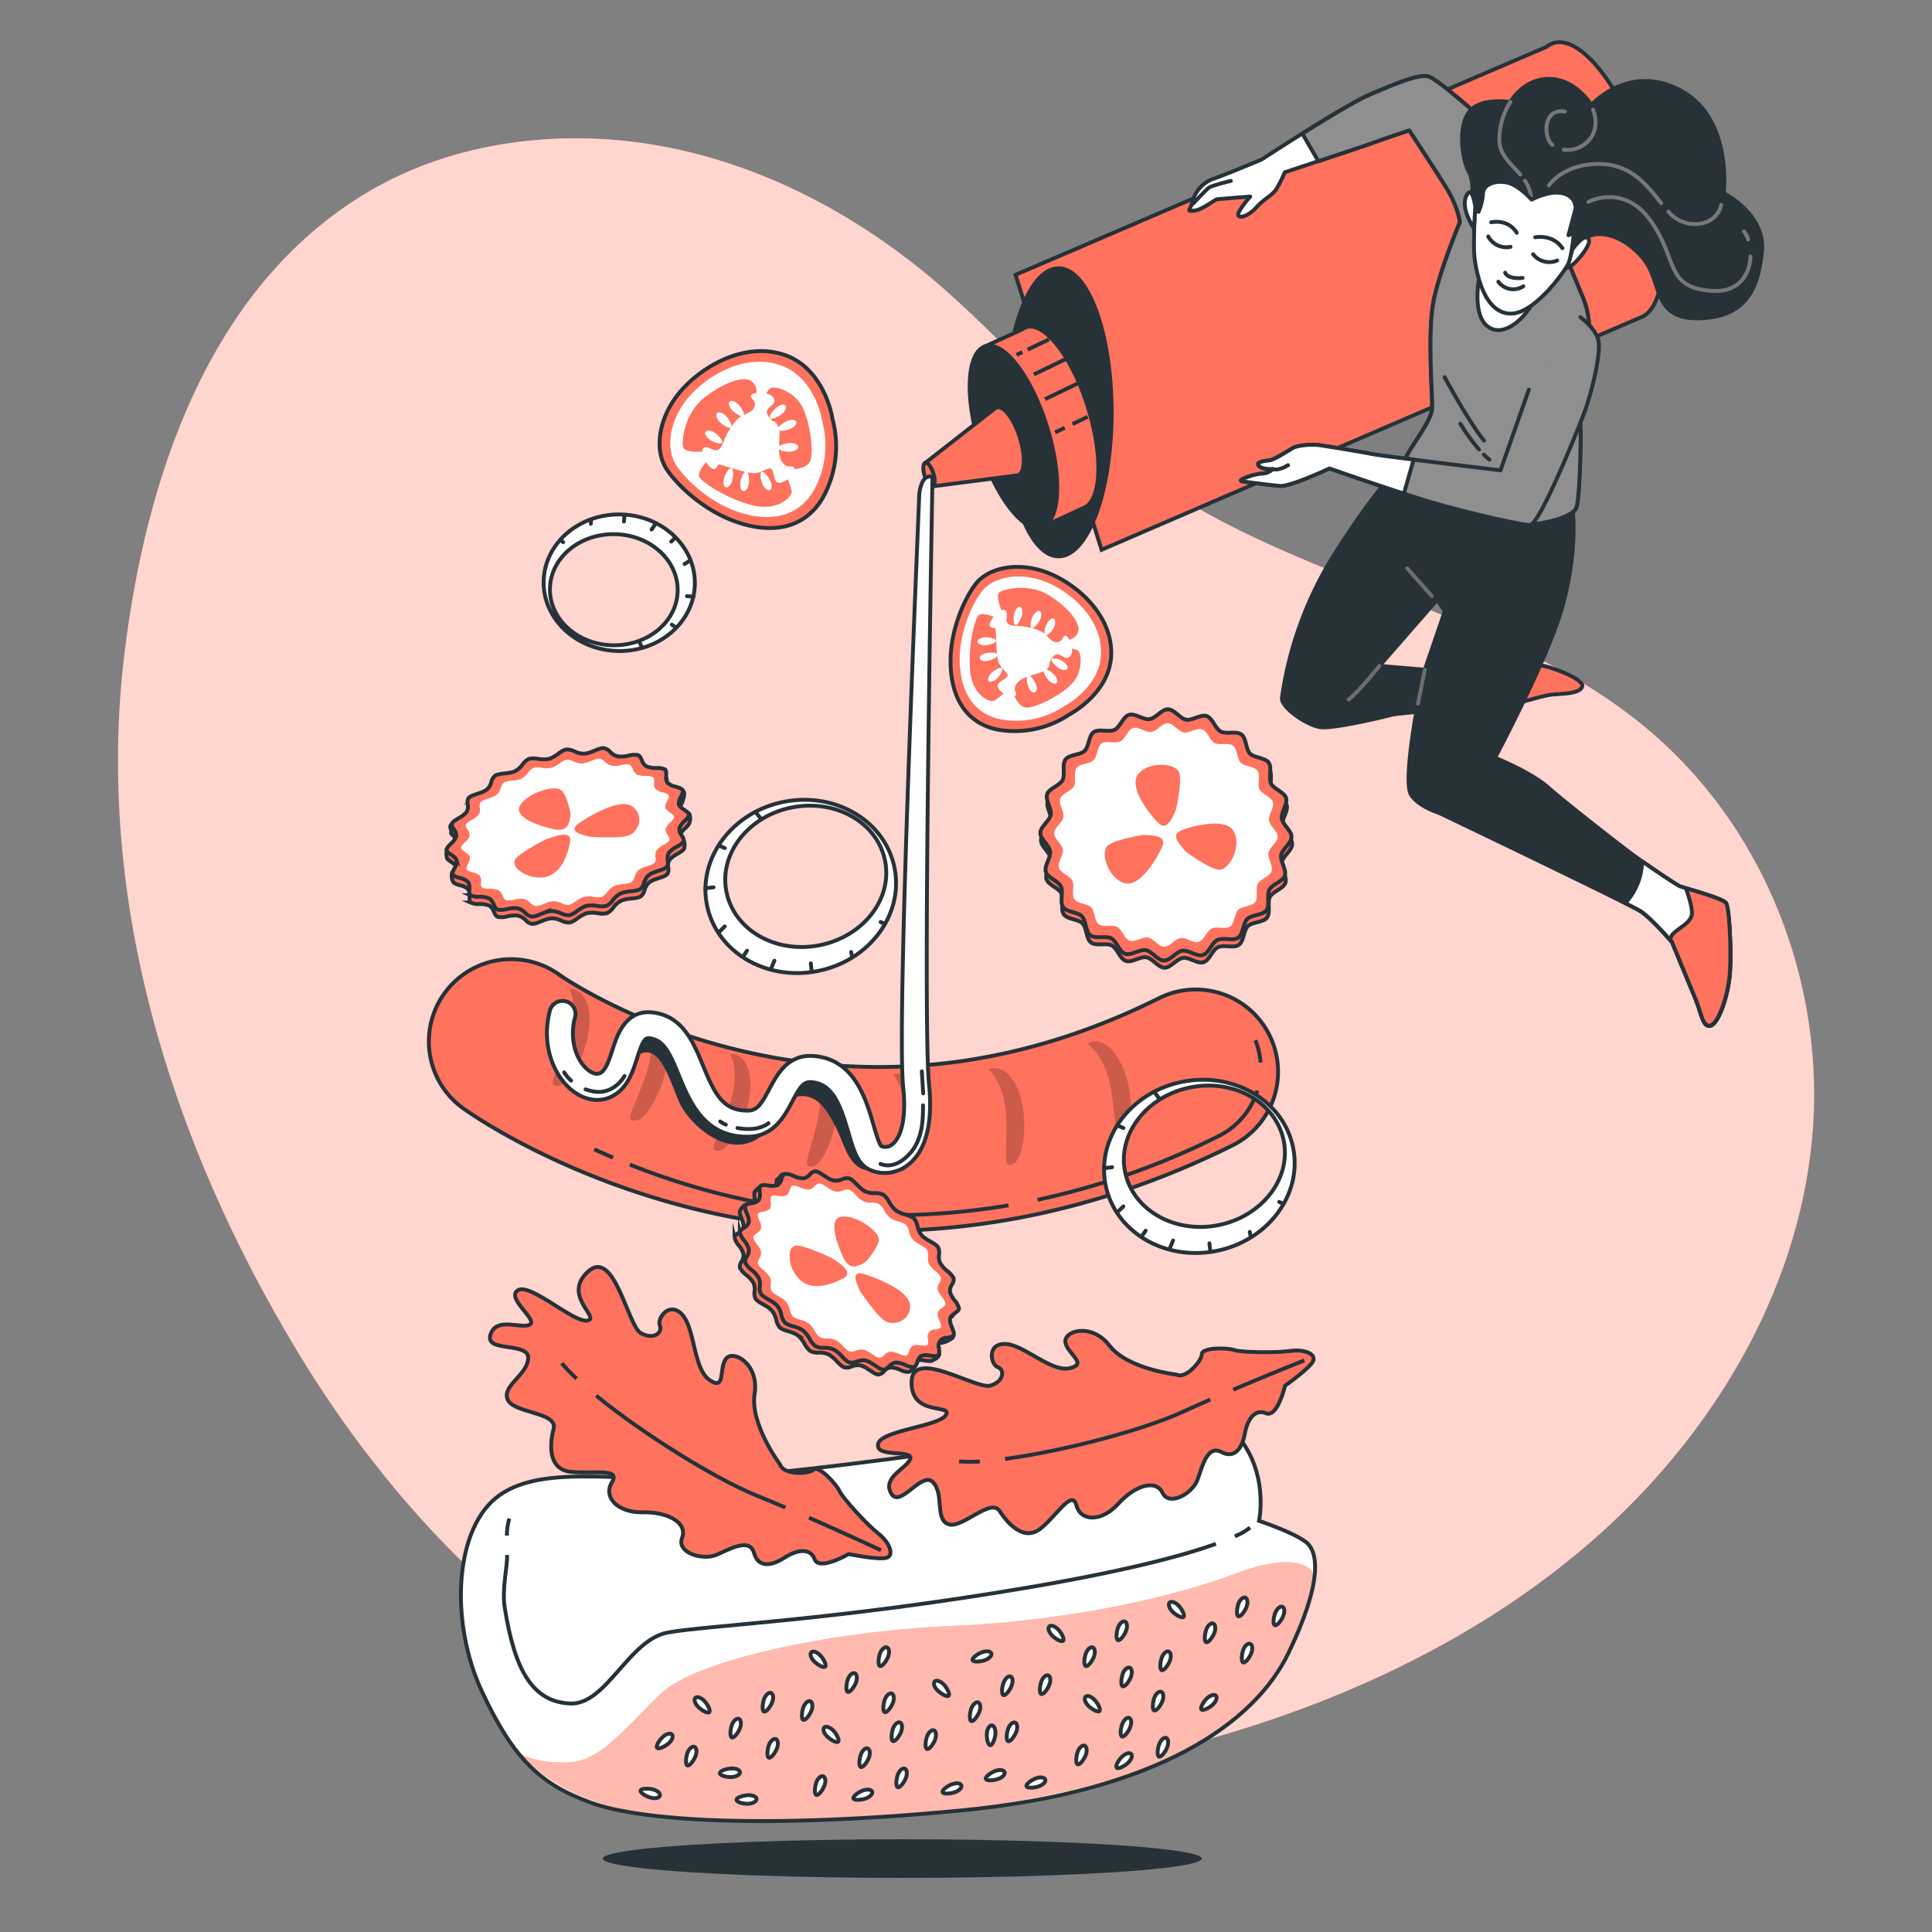 
<svg class="animated" id="freepik_stories-deconstructed-food" xmlns="http://www.w3.org/2000/svg" viewBox="0 0 500 500" version="1.1" xmlns:xlink="http://www.w3.org/1999/xlink" xmlns:svgjs="http://svgjs.com/svgjs"><rect x="0" y="0" width="500" height="500" fill="#808080" stroke="none"/><g id="freepik--background-simple--inject-123" class="animable" style="transform-origin: 250.016px 248.155px;"><path d="M77.24,350.19C100.77,389,133,422.8,174.56,444.1c39.72,20.37,82,19.63,124.77,9.47,41.45-9.83,81.25-27.46,112.46-54.59s53.34-64.23,57.15-104-12-81.89-44.73-108.06c-36.43-29.16-88.14-36.1-126.39-63.15-21.28-15-37.33-35.56-57.23-52.16-19.68-16.41-43.47-29-69.27-33.77s-53.67-1.36-75.78,11.66C53.16,74.41,37.42,125.61,32.15,169.68,24.63,232.61,44,295.37,77.24,350.19Z" style="fill: rgb(255, 114, 94); transform-origin: 250.016px 248.155px;" id="elqfp33qzov9g" class="animable"></path><g id="elmjcvgl30sze"><path d="M77.24,350.19C100.77,389,133,422.8,174.56,444.1c39.72,20.37,82,19.63,124.77,9.47,41.45-9.83,81.25-27.46,112.46-54.59s53.34-64.23,57.15-104-12-81.89-44.73-108.06c-36.43-29.16-88.14-36.1-126.39-63.15-21.28-15-37.33-35.56-57.23-52.16-19.68-16.41-43.47-29-69.27-33.77s-53.67-1.36-75.78,11.66C53.16,74.41,37.42,125.61,32.15,169.68,24.63,232.61,44,295.37,77.24,350.19Z" style="fill: rgb(255, 255, 255); opacity: 0.7; transform-origin: 250.016px 248.155px;" class="animable"></path></g></g><g id="freepik--Floor--inject-123" class="animable" style="transform-origin: 233.5px 481px;"><ellipse cx="233.5" cy="481" rx="77.5" ry="5" style="fill: rgb(38, 50, 56); transform-origin: 233.5px 481px;" id="elgxmmsf9q1h" class="animable"></ellipse></g><g id="freepik--Bread--inject-123" class="animable" style="transform-origin: 229.814px 417.918px;"><path d="M255.61,374.08s-42.79,6.38-68.34,8.15-45.94-3.61-57.89,4.65-13,33-4.71,50.76,15.24,24.14,28.25,28.89,45.48,6.86,95.94,2,75.76-22.44,84.57-40.68,7.87-26.26,4.5-28.81-12.09-5.44-12.09-5.44,3.58-16.5-10.36-26.36C306.18,360.65,278.54,367.38,255.61,374.08Z" style="fill: rgb(255, 255, 255); transform-origin: 229.814px 417.918px;" id="el2utjge7nptd" class="animable"></path><path d="M134.55,453.89s4.89,2.71,13.13,2.18,15-10,23.66-18.05,42.06-15.77,75-17.22,59.38-8.26,73.62-13.62S340,405,340,408.26s-5.36,18-7.9,22.48c-6.34,11.24-17.43,19.8-30.68,25.18s-33.08,10-55.84,12.93-54,2.09-64.87,1.58S149.11,469.26,134.55,453.89Z" style="fill: rgb(255, 114, 94); transform-origin: 237.275px 437.625px;" id="elo0zucdzv9kd" class="animable"></path><g id="el9yxqv2k6mvl"><path d="M134.55,453.89s4.89,2.71,13.13,2.18,15-10,23.66-18.05,42.06-15.77,75-17.22,59.38-8.26,73.62-13.62S340,405,340,408.26s-4.79,18.24-7.9,22.48c-7.62,10.42-17.43,19.8-30.68,25.18s-33.08,10-55.84,12.93-54,2.09-64.87,1.58S149.11,469.26,134.55,453.89Z" style="fill: rgb(255, 255, 255); opacity: 0.5; transform-origin: 237.275px 437.625px;" class="animable"></path></g><path d="M255.61,374.08s-42.79,6.38-68.34,8.15-45.94-3.61-57.89,4.65-13,33-4.71,50.76,15.24,24.14,28.25,28.89,45.48,6.86,95.94,2,75.76-22.44,84.57-40.68,7.87-26.26,4.5-28.81-12.09-5.44-12.09-5.44,3.58-16.5-10.36-26.36C306.18,360.65,278.54,367.38,255.61,374.08Z" style="fill: none; stroke: rgb(38, 50, 56); stroke-miterlimit: 10; transform-origin: 229.814px 417.918px;" id="elibdo4bjf1bd" class="animable"></path><path d="M319.57,397.58a14.86,14.86,0,0,0,3.95-2.26" style="fill: rgb(255, 255, 255); stroke: rgb(38, 50, 56); stroke-miterlimit: 10; transform-origin: 321.545px 396.45px;" id="elcv29zwomw6u" class="animable"></path><path d="M131.23,402.43c.14,3-1.39,8.71-.6,13.66,2.63,16.55,7.34,24.26,16.81,24.78s15.19-16.51,25.41-18.38,42.74-3.07,93.31-11.66c26.23-4.46,40.68-8.46,48.51-11.28" style="fill: rgb(255, 255, 255); stroke: rgb(38, 50, 56); stroke-miterlimit: 10; transform-origin: 222.536px 420.216px;" id="elz4569dmbhmo" class="animable"></path><path d="M131.82,393a15.3,15.3,0,0,0-.63,4.42" style="fill: rgb(255, 255, 255); stroke: rgb(38, 50, 56); stroke-miterlimit: 10; transform-origin: 131.505px 395.21px;" id="eld8086tiyo2e" class="animable"></path><path d="M182.26,440.18c.83.86,1.74,2.5,1.3,2.93s-2.06-.53-2.89-1.39-1.15-1.89-.71-2.32S181.43,439.32,182.26,440.18Z" style="fill: rgb(255, 255, 255); stroke: rgb(38, 50, 56); stroke-miterlimit: 10; transform-origin: 181.719px 441.216px;" id="el13xxb5xv4v8e" class="animable"></path><path d="M199.84,440.54c-.43,1.11-1.54,2.63-2.11,2.41s-.39-2.09,0-3.2,1.24-1.84,1.81-1.62S200.26,439.43,199.84,440.54Z" style="fill: rgb(255, 255, 255); stroke: rgb(38, 50, 56); stroke-miterlimit: 10; transform-origin: 198.724px 440.531px;" id="elkhu29r8xsn9" class="animable"></path><path d="M201.08,452.48c-.43,1.11-1.54,2.63-2.11,2.41s-.38-2.09,0-3.2,1.24-1.84,1.81-1.62S201.51,451.37,201.08,452.48Z" style="fill: rgb(255, 255, 255); stroke: rgb(38, 50, 56); stroke-miterlimit: 10; transform-origin: 199.967px 452.471px;" id="el24ouf4edkp5h" class="animable"></path><path d="M191.51,447.24c-.43,1.12-1.54,2.63-2.11,2.41s-.38-2.08,0-3.2,1.24-1.84,1.81-1.62S191.94,446.13,191.51,447.24Z" style="fill: rgb(255, 255, 255); stroke: rgb(38, 50, 56); stroke-miterlimit: 10; transform-origin: 190.397px 447.231px;" id="elqd0jmr3i3nm" class="animable"></path><path d="M180,454.48c-.43,1.11-1.54,2.63-2.11,2.41s-.38-2.09,0-3.2,1.24-1.84,1.81-1.62S180.43,453.36,180,454.48Z" style="fill: rgb(255, 255, 255); stroke: rgb(38, 50, 56); stroke-miterlimit: 10; transform-origin: 178.887px 454.471px;" id="el5qp92ahnizg" class="animable"></path><path d="M212.26,428.39c.83.86,1.74,2.5,1.3,2.93s-2.06-.53-2.89-1.39-1.15-1.89-.71-2.32S211.43,427.54,212.26,428.39Z" style="fill: rgb(255, 255, 255); stroke: rgb(38, 50, 56); stroke-miterlimit: 10; transform-origin: 211.719px 429.427px;" id="eldivj2jd2cpb" class="animable"></path><path d="M229.84,428.75c-.43,1.12-1.54,2.63-2.11,2.41s-.38-2.09,0-3.2,1.24-1.84,1.81-1.62S230.27,427.64,229.84,428.75Z" style="fill: rgb(255, 255, 255); stroke: rgb(38, 50, 56); stroke-miterlimit: 10; transform-origin: 228.727px 428.741px;" id="elaybolkrxrt" class="animable"></path><path d="M231.08,440.69c-.43,1.12-1.54,2.63-2.11,2.41s-.38-2.09,0-3.2,1.24-1.84,1.81-1.62S231.51,439.58,231.08,440.69Z" style="fill: rgb(255, 255, 255); stroke: rgb(38, 50, 56); stroke-miterlimit: 10; transform-origin: 229.967px 440.681px;" id="elpakmqfc3rh" class="animable"></path><path d="M221.51,435.46c-.43,1.11-1.54,2.62-2.11,2.4s-.38-2.08,0-3.2,1.24-1.84,1.81-1.62S221.94,434.34,221.51,435.46Z" style="fill: rgb(255, 255, 255); stroke: rgb(38, 50, 56); stroke-miterlimit: 10; transform-origin: 220.397px 435.441px;" id="el4jnke4iimzf" class="animable"></path><path d="M210,442.69c-.43,1.12-1.54,2.63-2.11,2.41s-.38-2.09,0-3.2,1.24-1.84,1.81-1.62S210.43,441.58,210,442.69Z" style="fill: rgb(255, 255, 255); stroke: rgb(38, 50, 56); stroke-miterlimit: 10; transform-origin: 208.887px 442.681px;" id="elquklwgtd7i9" class="animable"></path><path d="M215.62,447.82c.83.86,1.74,2.51,1.3,2.93s-2-.53-2.88-1.38-1.15-1.9-.72-2.32S214.79,447,215.62,447.82Z" style="fill: rgb(255, 255, 255); stroke: rgb(38, 50, 56); stroke-miterlimit: 10; transform-origin: 215.077px 448.864px;" id="elyd4ef4kxald" class="animable"></path><path d="M233.2,448.19c-.43,1.11-1.54,2.62-2.11,2.4s-.38-2.08,0-3.2,1.24-1.84,1.81-1.62S233.63,447.07,233.2,448.19Z" style="fill: rgb(255, 255, 255); stroke: rgb(38, 50, 56); stroke-miterlimit: 10; transform-origin: 232.087px 448.171px;" id="elo1u3ld8umv" class="animable"></path><path d="M234.44,460.13c-.42,1.11-1.53,2.62-2.1,2.4s-.39-2.08,0-3.2,1.23-1.84,1.8-1.62S234.87,459,234.44,460.13Z" style="fill: rgb(255, 255, 255); stroke: rgb(38, 50, 56); stroke-miterlimit: 10; transform-origin: 233.331px 460.111px;" id="el0jvjbq77fced" class="animable"></path><path d="M224.87,454.89c-.42,1.11-1.53,2.63-2.1,2.41s-.39-2.09,0-3.2,1.23-1.84,1.8-1.62S225.3,453.77,224.87,454.89Z" style="fill: rgb(255, 255, 255); stroke: rgb(38, 50, 56); stroke-miterlimit: 10; transform-origin: 223.761px 454.881px;" id="elps17k2zt7c" class="animable"></path><path d="M213.36,462.12c-.43,1.12-1.54,2.63-2.11,2.41s-.38-2.08,0-3.2,1.24-1.84,1.81-1.62S213.79,461,213.36,462.12Z" style="fill: rgb(255, 255, 255); stroke: rgb(38, 50, 56); stroke-miterlimit: 10; transform-origin: 212.247px 462.111px;" id="el3a0y39egbio" class="animable"></path><path d="M244.22,435.92c.83.86,1.73,2.5,1.29,2.93s-2-.53-2.88-1.38-1.15-1.9-.71-2.33S243.38,435.07,244.22,435.92Z" style="fill: rgb(255, 255, 255); stroke: rgb(38, 50, 56); stroke-miterlimit: 10; transform-origin: 243.669px 436.957px;" id="el85ulmv9gjts" class="animable"></path><path d="M261.79,436.28c-.42,1.12-1.54,2.63-2.11,2.41s-.38-2.08.05-3.2,1.23-1.84,1.8-1.62S262.22,435.17,261.79,436.28Z" style="fill: rgb(255, 255, 255); stroke: rgb(38, 50, 56); stroke-miterlimit: 10; transform-origin: 260.687px 436.271px;" id="elgp61tdtx49d" class="animable"></path><path d="M263,448.22c-.42,1.12-1.53,2.63-2.1,2.41s-.39-2.08,0-3.2,1.23-1.84,1.8-1.62S263.46,447.11,263,448.22Z" style="fill: rgb(255, 255, 255); stroke: rgb(38, 50, 56); stroke-miterlimit: 10; transform-origin: 261.897px 448.211px;" id="eli4a87zm996" class="animable"></path><path d="M253.46,443c-.42,1.11-1.53,2.63-2.1,2.41s-.39-2.09,0-3.2,1.23-1.84,1.8-1.63S253.89,441.87,253.46,443Z" style="fill: rgb(255, 255, 255); stroke: rgb(38, 50, 56); stroke-miterlimit: 10; transform-origin: 252.351px 442.988px;" id="el6e9qd3kz18r" class="animable"></path><path d="M242,450.22c-.42,1.12-1.53,2.63-2.1,2.41s-.39-2.08,0-3.2,1.23-1.84,1.8-1.62S242.38,449.11,242,450.22Z" style="fill: rgb(255, 255, 255); stroke: rgb(38, 50, 56); stroke-miterlimit: 10; transform-origin: 240.88px 450.211px;" id="elae1bbgamgec" class="animable"></path><path d="M273.85,421.7c.83.86,1.73,2.5,1.29,2.93s-2.05-.53-2.88-1.39-1.15-1.89-.71-2.32S273,420.85,273.85,421.7Z" style="fill: rgb(255, 255, 255); stroke: rgb(38, 50, 56); stroke-miterlimit: 10; transform-origin: 273.304px 422.737px;" id="elk4jj2gjibt" class="animable"></path><path d="M291.42,422.06c-.42,1.12-1.53,2.63-2.1,2.41s-.39-2.09,0-3.2,1.23-1.84,1.8-1.62S291.85,421,291.42,422.06Z" style="fill: rgb(255, 255, 255); stroke: rgb(38, 50, 56); stroke-miterlimit: 10; transform-origin: 290.311px 422.051px;" id="el892g8a1ne8c" class="animable"></path><path d="M292.67,434c-.43,1.12-1.54,2.63-2.11,2.41s-.39-2.09,0-3.2,1.24-1.84,1.81-1.62S293.09,432.89,292.67,434Z" style="fill: rgb(255, 255, 255); stroke: rgb(38, 50, 56); stroke-miterlimit: 10; transform-origin: 291.554px 433.991px;" id="elzlhx9b2lh9p" class="animable"></path><path d="M283.1,428.77c-.43,1.11-1.54,2.62-2.11,2.4s-.39-2.08,0-3.2,1.24-1.84,1.81-1.62S283.52,427.65,283.1,428.77Z" style="fill: rgb(255, 255, 255); stroke: rgb(38, 50, 56); stroke-miterlimit: 10; transform-origin: 281.984px 428.751px;" id="elhdrughc5r5i" class="animable"></path><path d="M271.58,436c-.42,1.11-1.53,2.63-2.1,2.41s-.39-2.09,0-3.2,1.23-1.84,1.8-1.62S272,434.89,271.58,436Z" style="fill: rgb(255, 255, 255); stroke: rgb(38, 50, 56); stroke-miterlimit: 10; transform-origin: 270.469px 435.991px;" id="elu9ii1c48rjm" class="animable"></path><path d="M283.24,439.9c.83.85,1.74,2.5,1.3,2.92s-2.05-.53-2.89-1.38-1.15-1.9-.71-2.32S282.41,439,283.24,439.9Z" style="fill: rgb(255, 255, 255); stroke: rgb(38, 50, 56); stroke-miterlimit: 10; transform-origin: 282.698px 440.928px;" id="el33smykv724w" class="animable"></path><path d="M300.82,440.26c-.43,1.11-1.54,2.62-2.11,2.4s-.38-2.08,0-3.2,1.24-1.84,1.81-1.62S301.25,439.14,300.82,440.26Z" style="fill: rgb(255, 255, 255); stroke: rgb(38, 50, 56); stroke-miterlimit: 10; transform-origin: 299.707px 440.241px;" id="elhhn0pk065v" class="animable"></path><path d="M302.06,452.2c-.42,1.11-1.54,2.62-2.11,2.41s-.38-2.09.05-3.21,1.23-1.84,1.8-1.62S302.49,451.08,302.06,452.2Z" style="fill: rgb(255, 255, 255); stroke: rgb(38, 50, 56); stroke-miterlimit: 10; transform-origin: 300.957px 452.185px;" id="eli90254121dj" class="animable"></path><path d="M292.49,447c-.42,1.11-1.54,2.63-2.11,2.41s-.38-2.09.05-3.2,1.23-1.84,1.8-1.62S292.92,445.85,292.49,447Z" style="fill: rgb(255, 255, 255); stroke: rgb(38, 50, 56); stroke-miterlimit: 10; transform-origin: 291.387px 446.991px;" id="elkoh8b8apxof" class="animable"></path><path d="M281,454.19c-.43,1.12-1.54,2.63-2.11,2.41s-.38-2.08,0-3.2,1.24-1.84,1.81-1.62S281.41,453.08,281,454.19Z" style="fill: rgb(255, 255, 255); stroke: rgb(38, 50, 56); stroke-miterlimit: 10; transform-origin: 279.883px 454.181px;" id="elrhvpwff5vcd" class="animable"></path><path d="M305,415.52c.83.86,1.74,2.5,1.3,2.93s-2.06-.53-2.89-1.39-1.15-1.89-.71-2.32S304.19,414.67,305,415.52Z" style="fill: rgb(255, 255, 255); stroke: rgb(38, 50, 56); stroke-miterlimit: 10; transform-origin: 304.459px 416.557px;" id="elpio9fj4zbkg" class="animable"></path><path d="M322.6,415.88c-.43,1.12-1.54,2.63-2.11,2.41s-.39-2.08,0-3.2,1.24-1.84,1.81-1.62S323,414.77,322.6,415.88Z" style="fill: rgb(255, 255, 255); stroke: rgb(38, 50, 56); stroke-miterlimit: 10; transform-origin: 321.479px 415.871px;" id="elkiwu9pa9u7h" class="animable"></path><path d="M323.84,427.82c-.43,1.12-1.54,2.63-2.11,2.41s-.38-2.08,0-3.2,1.24-1.84,1.81-1.62S324.27,426.71,323.84,427.82Z" style="fill: rgb(255, 255, 255); stroke: rgb(38, 50, 56); stroke-miterlimit: 10; transform-origin: 322.727px 427.811px;" id="elrl68iwh86qb" class="animable"></path><path d="M314.27,422.59c-.43,1.11-1.54,2.62-2.11,2.41s-.38-2.09,0-3.21,1.24-1.84,1.81-1.62S314.7,421.47,314.27,422.59Z" style="fill: rgb(255, 255, 255); stroke: rgb(38, 50, 56); stroke-miterlimit: 10; transform-origin: 313.157px 422.575px;" id="el3kihpmrsoef" class="animable"></path><path d="M302.76,429.82c-.43,1.12-1.54,2.63-2.11,2.41s-.39-2.09,0-3.2,1.24-1.84,1.81-1.62S303.18,428.71,302.76,429.82Z" style="fill: rgb(255, 255, 255); stroke: rgb(38, 50, 56); stroke-miterlimit: 10; transform-origin: 301.644px 429.811px;" id="elgjhbkaijwx" class="animable"></path><path d="M257.61,448.78c-.11,1.18-.75,3-1.36,2.89s-.95-1.89-.85-3.08.68-2.11,1.29-2.06S257.71,447.59,257.61,448.78Z" style="fill: rgb(255, 255, 255); stroke: rgb(38, 50, 56); stroke-miterlimit: 10; transform-origin: 256.504px 449.101px;" id="elvi4ui8t3mgo" class="animable"></path><path d="M268.85,462.29c-1.12.41-3,.56-3.2,0s1.33-1.65,2.45-2.06,2.2-.27,2.41.3S270,461.88,268.85,462.29Z" style="fill: rgb(255, 255, 255); stroke: rgb(38, 50, 56); stroke-miterlimit: 10; transform-origin: 268.089px 461.325px;" id="elc46nxqbmja" class="animable"></path><path d="M313.88,441.14c-.86.82-2.52,1.71-2.94,1.27s.55-2.05,1.41-2.87,1.91-1.13,2.33-.69S314.75,440.32,313.88,441.14Z" style="fill: rgb(255, 255, 255); stroke: rgb(38, 50, 56); stroke-miterlimit: 10; transform-origin: 312.848px 440.588px;" id="el968rx3ynp89" class="animable"></path><path d="M332.09,418.24c-.45,1.11-1.59,2.6-2.16,2.37s-.34-2.1.11-3.2,1.27-1.82,1.84-1.59S332.54,417.14,332.09,418.24Z" style="fill: rgb(255, 255, 255); stroke: rgb(38, 50, 56); stroke-miterlimit: 10; transform-origin: 330.984px 418.205px;" id="elvr7aueum3j" class="animable"></path><path d="M291.93,456.22c-.86.82-2.51,1.71-2.94,1.26s.55-2.05,1.42-2.87,1.9-1.13,2.33-.69S292.8,455.39,291.93,456.22Z" style="fill: rgb(255, 255, 255); stroke: rgb(38, 50, 56); stroke-miterlimit: 10; transform-origin: 290.903px 455.66px;" id="elqtoxlqlmw3r" class="animable"></path><path d="M247.15,463.81c-1.12.4-3,.56-3.2,0s1.32-1.66,2.45-2.06,2.2-.28,2.4.3S248.27,463.4,247.15,463.81Z" style="fill: rgb(255, 255, 255); stroke: rgb(38, 50, 56); stroke-miterlimit: 10; transform-origin: 246.383px 462.844px;" id="elcwcdciw7cl" class="animable"></path><path d="M193.65,466.81c-1.19.05-3-.37-3.05-1s1.77-1.17,3-1.22,2.18.4,2.2,1S194.84,466.76,193.65,466.81Z" style="fill: rgb(255, 255, 255); stroke: rgb(38, 50, 56); stroke-miterlimit: 10; transform-origin: 193.2px 465.7px;" id="eleo6vdqxwzut" class="animable"></path><path d="M189.3,459.9c-1.19.05-3-.37-3-1s1.76-1.18,3-1.23,2.18.41,2.21,1S190.49,459.86,189.3,459.9Z" style="fill: rgb(255, 255, 255); stroke: rgb(38, 50, 56); stroke-miterlimit: 10; transform-origin: 188.905px 458.785px;" id="elbvtvg9jmjxq" class="animable"></path><path d="M168.4,465.23c-1.16-.31-2.78-1.25-2.62-1.84s2-.6,3.18-.3,2,1,1.81,1.63S169.55,465.54,168.4,465.23Z" style="fill: rgb(255, 255, 255); stroke: rgb(38, 50, 56); stroke-miterlimit: 10; transform-origin: 168.283px 464.136px;" id="el7itk9vv1ch" class="animable"></path><path d="M173.06,451.15c-.89.8-2.57,1.64-3,1.19s.6-2,1.49-2.83,1.94-1.08,2.35-.62S174,450.36,173.06,451.15Z" style="fill: rgb(255, 255, 255); stroke: rgb(38, 50, 56); stroke-miterlimit: 10; transform-origin: 172.018px 450.564px;" id="elmjbu3deja3g" class="animable"></path><path d="M224.07,465.44c-1.12.41-3,.56-3.2,0s1.32-1.65,2.45-2.06,2.2-.27,2.4.3S225.19,465,224.07,465.44Z" style="fill: rgb(255, 255, 255); stroke: rgb(38, 50, 56); stroke-miterlimit: 10; transform-origin: 223.303px 464.475px;" id="elsde8vj17hd" class="animable"></path><path d="M258.33,460.39c-1.12.41-3,.56-3.2,0s1.33-1.66,2.45-2.07,2.2-.27,2.41.3S259.46,460,258.33,460.39Z" style="fill: rgb(255, 255, 255); stroke: rgb(38, 50, 56); stroke-miterlimit: 10; transform-origin: 257.569px 459.42px;" id="elsqwsad9qkpb" class="animable"></path><path d="M254.91,429.65c-1.12.4-3,.56-3.2,0s1.32-1.66,2.44-2.06,2.2-.28,2.41.3S256,429.24,254.91,429.65Z" style="fill: rgb(255, 255, 255); stroke: rgb(38, 50, 56); stroke-miterlimit: 10; transform-origin: 254.143px 428.684px;" id="elus3gwrvsp2" class="animable"></path></g><g id="freepik--Lettuce--inject-123" class="animable" style="transform-origin: 233.377px 366.353px;"><path d="M201.88,379s-7.82-10.42-6.59-18.23-5.58-11.62-7.44-9.09.05,8.31-4.19,5.49-3.76-13.29-7.09-16.94-6.6,1-5.81,2.79-1.49,3.87-4.9,2-6.84-22.17-13.68-15.94,3.37,12-.16,12.68-14.84-9.87-18-7.83,5.32,7.67,3.08,8.88-8.64-2.15-10.17,2.59,10,1.77,9.77,6.14-6.89,7.11-5.31,10.68,13,3.22,11.89,7.54-1.35,10.43,4.3,11.13,13.16-1.14,10.8,2.69,1.38,7.93,7.94,7.8S178,394.09,176.52,398s5.41,5.94,9,4.35,8.51-4.41,9.63-.42,4.66,3.27,7.82,1.23,6.68-2.75,7.85.37,8.8-1.34,8.8-1.34,8.23,1.69,10,.9.61-3.91-2.34-6.23-9.19-9.17-10-10.95-5.37-6.81-6.74-5.56S202.63,381.68,201.88,379Z" style="fill: rgb(255, 114, 94); stroke: rgb(38, 50, 56); stroke-miterlimit: 10; transform-origin: 178.623px 366.353px;" id="elxvujo0rvjeg" class="animable"></path><path d="M149.23,356.8a44.44,44.44,0,0,1-3.84-4" style="fill: none; stroke: rgb(38, 50, 56); stroke-miterlimit: 10; transform-origin: 147.31px 354.8px;" id="ellyyvx9v2x4" class="animable"></path><path d="M203.23,390.13c-2.49-1.06-5-2.1-7.41-3.08-11.06-4.5-29.6-16.13-41.52-25.85" style="fill: none; stroke: rgb(38, 50, 56); stroke-miterlimit: 10; transform-origin: 178.765px 375.665px;" id="el0qywi5zul4el" class="animable"></path><path d="M228,401.21s-8.52-4-18.62-8.43" style="fill: none; stroke: rgb(38, 50, 56); stroke-miterlimit: 10; transform-origin: 218.69px 396.995px;" id="ellh4ximyfoc" class="animable"></path><path d="M304.45,355.74s-12.6-1.4-17.31-7.49-12-3.8-11.4-.78,5.92,5.5,1.09,6.62-11.92-6.2-16.72-6.28-3.7,5.35-1.9,6,1.74,3.64-1.88,4.78-20.28-9.94-20.42-.93,10.73,5.58,8.88,8.56-16.9,3.93-17.55,7.53,9,1.34,8.35,3.74-7.29,4.69-5,8.93,7.9-5.88,10.86-2.83.45,9.62,4,10.88,10.93-7,13.28-3.39,6.48,7.92,10.74,4.38,8-10.08,9.11-5.86,6.54,4.31,10.83-.43,9.72-6.45,11.46-2.82,7.81.13,9.07-3.45,2.55-9,6.12-7.12,5.43-1.11,6.09-4.71,2.51-6.57,5.49-5.32,4.93-7.13,4.93-7.13,6.68-4.7,7.31-6.49-2.35-3-6-2.5-12.62.4-14.41-.23-8.41-.74-8.44,1.06S306.83,357,304.45,355.74Z" style="fill: rgb(255, 114, 94); stroke: rgb(38, 50, 56); stroke-miterlimit: 10; transform-origin: 283.587px 370.6px;" id="el6xivve8314k" class="animable"></path><path d="M253.59,378.22a42.8,42.8,0,0,1-5.39,0" style="fill: none; stroke: rgb(38, 50, 56); stroke-miterlimit: 10; transform-origin: 250.895px 378.262px;" id="elkfln3d178ed" class="animable"></path><path d="M313.22,362.2c-2.41,1.05-4.82,2.13-7.12,3.18-10.57,4.85-31.17,10.22-46,12.18" style="fill: none; stroke: rgb(38, 50, 56); stroke-miterlimit: 10; transform-origin: 286.66px 369.88px;" id="ela68pizyhcns" class="animable"></path><path d="M337.56,352.07s-8.52,3.37-18.4,7.57" style="fill: none; stroke: rgb(38, 50, 56); stroke-miterlimit: 10; transform-origin: 328.36px 355.855px;" id="elq4tuiftb4b" class="animable"></path></g><g id="freepik--Jalapeno--inject-123" class="animable" style="transform-origin: 229.151px 140.037px;"><path d="M215.47,108.53s-1.88-13.35-12.81-16.8-22.5,4.08-27.52,10.77-5.6,14.4-2.64,18.89,11.48,12.8,22.43,14.85,16.48-3.81,18.84-9.05A27.25,27.25,0,0,0,215.47,108.53Z" style="fill: rgb(255, 114, 94); stroke: rgb(38, 50, 56); stroke-miterlimit: 10; transform-origin: 193.546px 113.762px;" id="eli53njm8upd" class="animable"></path><path d="M212.83,109.15s-1.66-11.74-11.27-14.77-19.78,3.59-24.19,9.47-4.93,12.66-2.32,16.61,10.09,11.25,19.71,13,14.49-3.34,16.57-7.95A24,24,0,0,0,212.83,109.15Z" style="fill: rgb(255, 255, 255); transform-origin: 193.546px 113.717px;" id="eljj8tw55dgro" class="animable"></path><path d="M195.67,102.61s.7-2.64-1.26-4-7,.28-12.12,4.3-5.88,11-5.51,12.76,5.94,1.16,5.94,1.16l.77,1.86s-2.83,3-2.59,4.46,7.45,6.08,14,7.65,10.23-2.35,10-3.68a25.24,25.24,0,0,0-1.27-3.73l.43-1.85s4.24.07,5.46-1.9.3-10.06-1.89-14.33-7.19-5.41-8.13-4.9-1.9,2.75-1.9,2.75A5.32,5.32,0,0,1,195.67,102.61Z" style="fill: rgb(255, 114, 94); transform-origin: 193.382px 114.653px;" id="eldpz0xqylwnp" class="animable"></path><path d="M199.93,109s-2.09-1.89-1.27-3.07,2.4-1.42,1.5-3-5-1.54-5.68-.76.91,1.21.89,2.4-.56,1.85-3,2.87-4.59,5.35-5.14,6.93-1.37,2.63-2.82,1.94-2.76-1.1-2.66.76,2.31,4.8,3.24,4.29.55-1.19,1.08-1.18,6.33,2.09,8.71,2.26,3.86-1.66,4.78-1.11.48,3.45,1.93,3.6,4.8-2.17,4.16-3.64-1.73.5-3.28-1.77-.15-6.89-.78-8.76S199.93,109,199.93,109Z" style="fill: rgb(255, 255, 255); transform-origin: 193.737px 113.29px;" id="elcqu518hszzv" class="animable"></path><path d="M191.13,104.7c.83.86,1.74,2.5,1.3,2.93s-2.06-.53-2.89-1.39-1.15-1.89-.71-2.32S190.3,103.84,191.13,104.7Z" style="fill: rgb(255, 255, 255); transform-origin: 190.589px 105.736px;" id="el06395bknkiat" class="animable"></path><path d="M202.28,107.2c-.93.75-2.65,1.5-3,1s.72-2,1.65-2.74,2-1,2.37-.5S203.21,106.45,202.28,107.2Z" style="fill: rgb(255, 255, 255); transform-origin: 201.32px 106.532px;" id="elwyu263nn9ii" class="animable"></path><path d="M187.39,123.74c.32-1.14,1.29-2.75,1.88-2.58s.57,2,.24,3.19-1.06,1.94-1.65,1.77S187.06,124.89,187.39,123.74Z" style="fill: rgb(255, 255, 255); transform-origin: 188.487px 123.646px;" id="el6a7ft4b6g4k" class="animable"></path><path d="M191.61,124.77c.17-1.18.91-2.91,1.51-2.82s.85,1.94.69,3.12-.79,2.08-1.4,2S191.45,126,191.61,124.77Z" style="fill: rgb(255, 255, 255); transform-origin: 192.714px 124.511px;" id="el2ynno3dapbs" class="animable"></path><path d="M197.35,125.33c-.5-1.08-.81-2.93-.26-3.19s1.77,1.18,2.27,2.26.46,2.17-.1,2.43S197.85,126.42,197.35,125.33Z" style="fill: rgb(255, 255, 255); transform-origin: 198.254px 124.498px;" id="elcalafnqark9" class="animable"></path><path d="M204.52,111c-1.1.48-3,.74-3.2.18s1.22-1.74,2.32-2.21,2.18-.4,2.42.16S205.61,110.52,204.52,111Z" style="fill: rgb(255, 255, 255); transform-origin: 203.704px 110.078px;" id="elvoub4mij6v8" class="animable"></path><path d="M204.43,116.9c-1.2.06-3-.35-3.05-1s1.75-1.19,3-1.25,2.18.4,2.2,1S205.62,116.85,204.43,116.9Z" style="fill: rgb(255, 255, 255); transform-origin: 203.98px 115.775px;" id="elvp2xf3b7nn9" class="animable"></path><path d="M187.9,107.69c.83.86,1.74,2.5,1.3,2.93s-2-.53-2.88-1.38-1.15-1.9-.72-2.33S187.07,106.84,187.9,107.69Z" style="fill: rgb(255, 255, 255); transform-origin: 187.357px 108.727px;" id="elw83mqbuo2y" class="animable"></path><path d="M185,112c1,.67,2.22,2.09,1.88,2.6s-2.12-.1-3.11-.76-1.52-1.62-1.18-2.13S184.05,111.35,185,112Z" style="fill: rgb(255, 255, 255); transform-origin: 184.713px 113.097px;" id="els6k7z17og6" class="animable"></path><path d="M276.83,184.85s11.09-5.74,10.76-16.35-10.44-18.42-17.83-20.76-14.31-.49-17.32,3.47-7.69,13.95-6.13,24.15,8.37,13.25,13.68,13.71A25.27,25.27,0,0,0,276.83,184.85Z" style="fill: rgb(255, 114, 94); stroke: rgb(38, 50, 56); stroke-miterlimit: 10; transform-origin: 266.799px 167.959px;" id="eltc08sk9nvo" class="animable"></path><path d="M275.47,182.72s9.76-5,9.47-14.37-9.19-16.19-15.68-18.25-12.58-.44-15.23,3.05-6.76,12.27-5.38,21.24,7.35,11.64,12,12A22.14,22.14,0,0,0,275.47,182.72Z" style="fill: rgb(255, 255, 255); transform-origin: 266.66px 167.856px;" id="elmy1dl93bngn" class="animable"></path><path d="M275.94,165.72s2.52-.19,3.11-2.32-2.4-6.06-7.48-9.28-11.44-1.76-12.84-.91.81,5.55.81,5.55l-1.4,1.23s-3.48-1.55-4.69-.89-3,8.37-2.38,14.62,5.19,8.23,6.27,7.61a22.86,22.86,0,0,0,2.88-2.25l1.74-.19s1.24,3.72,3.33,4.19,8.89-2.82,12-6,2.53-8,1.79-8.61-3-.82-3-.82A5.18,5.18,0,0,1,275.94,165.72Z" style="fill: rgb(255, 114, 94); transform-origin: 265.305px 167.629px;" id="el06whkurvsprm" class="animable"></path><path d="M271.63,171.42s1-2.41,2.29-2.06,2,1.67,3.1.39-.19-4.84-1.08-5.19-.77,1.16-1.82,1.51-1.79.07-3.41-1.72-6.09-2.37-7.64-2.37-2.72-.39-2.56-1.87.12-2.75-1.47-2.09-3.5,3.48-2.76,4.14,1.2.12,1.36.59.11,6.17.68,8.3,2.64,2.87,2.44,3.84-2.87,1.47-2.56,2.79,3.37,3.54,4.46,2.53-1-1.36.54-3.41,6-2.25,7.42-3.37S271.63,171.42,271.63,171.42Z" style="fill: rgb(255, 255, 255); transform-origin: 266.78px 169.153px;" id="el3qik63vwg95" class="animable"></path><path d="M272.73,162.39c-.5,1-1.66,2.29-2.17,2s-.16-2,.33-2.94,1.31-1.59,1.81-1.34S273.22,161.4,272.73,162.39Z" style="fill: rgb(255, 255, 255); transform-origin: 271.698px 162.244px;" id="el2md8qwtgi7i" class="animable"></path><path d="M274,172.91c-.94-.59-2.12-1.86-1.82-2.34s2,0,2.9.6,1.46,1.45,1.16,1.93S274.89,173.49,274,172.91Z" style="fill: rgb(255, 255, 255); transform-origin: 274.227px 171.892px;" id="el9fz40d9ih2g" class="animable"></path><path d="M254.93,164.94c1.1-.06,2.81.3,2.84.86s-1.61,1.13-2.72,1.19-2-.34-2.06-.9S253.83,165,254.93,164.94Z" style="fill: rgb(255, 255, 255); transform-origin: 255.379px 165.965px;" id="el2ona4fprq8a" class="animable"></path><path d="M255.33,169c1.08-.22,2.82-.1,2.93.45s-1.44,1.34-2.53,1.56-2-.06-2.16-.62S254.24,169.17,255.33,169Z" style="fill: rgb(255, 255, 255); transform-origin: 255.908px 169.991px;" id="elpqsahmrw987" class="animable"></path><path d="M256.59,174.15c.79-.77,2.32-1.61,2.71-1.21s-.49,1.91-1.28,2.68-1.76,1.06-2.15.66S255.8,174.92,256.59,174.15Z" style="fill: rgb(255, 255, 255); transform-origin: 257.55px 174.648px;" id="elyvyjjkjk9qs" class="animable"></path><path d="M271.32,176c-.75-.81-1.55-2.36-1.13-2.74s1.89.54,2.64,1.35,1,1.78.6,2.17S272.07,176.83,271.32,176Z" style="fill: rgb(255, 255, 255); transform-origin: 271.847px 175.056px;" id="elf38ks4yjuf" class="animable"></path><path d="M266.12,177.75c-.41-1-.61-2.75-.08-3s1.57,1.17,2,2.2.32,2-.21,2.24S266.54,178.78,266.12,177.75Z" style="fill: rgb(255, 255, 255); transform-origin: 267.012px 176.98px;" id="elbijjj0cmwb" class="animable"></path><path d="M269.12,160.49c-.49,1-1.65,2.28-2.16,2s-.17-2,.33-3,1.3-1.58,1.81-1.33S269.62,159.5,269.12,160.49Z" style="fill: rgb(255, 255, 255); transform-origin: 268.098px 160.316px;" id="elp6x2z5qgd0c" class="animable"></path><path d="M264.47,159.31c-.28,1.07-1.15,2.57-1.69,2.43s-.57-1.88-.29-3,.95-1.82,1.49-1.68S264.75,158.24,264.47,159.31Z" style="fill: rgb(255, 255, 255); transform-origin: 263.453px 159.396px;" id="elwfcgqviguul" class="animable"></path></g><g id="freepik--Sausage--inject-123" class="animable" style="transform-origin: 220.877px 283.418px;"><path d="M224,318.57a198.07,198.07,0,0,1-45.38-6c-35.5-9-57.89-25.11-58.83-25.79a21.29,21.29,0,0,1,25-34.49c.44.31,18.11,12.65,46,19.41,36.76,8.91,73.5,4.41,109.18-13.38a21.29,21.29,0,0,1,19,38.11C284.1,313.76,251.53,319,224,318.57Z" style="fill: rgb(255, 114, 94); stroke: rgb(38, 50, 56); stroke-miterlimit: 10; transform-origin: 220.877px 283.418px;" id="elboe5i7kd1oq" class="animable"></path><path d="M325.4,282.24a19.56,19.56,0,0,1-10,11.76,195.4,195.4,0,0,1-46.88,16.51" style="fill: none; stroke: rgb(38, 50, 56); stroke-miterlimit: 10; transform-origin: 296.96px 296.375px;" id="elf3hi7bjo36p" class="animable"></path><path d="M324.9,269.22a19.6,19.6,0,0,1,1.33,5.75" style="fill: none; stroke: rgb(38, 50, 56); stroke-miterlimit: 10; transform-origin: 325.565px 272.095px;" id="eln8r2fd07dn" class="animable"></path><path d="M158.64,299.59q-2.53-1.08-4.86-2.16" style="fill: none; stroke: rgb(38, 50, 56); stroke-miterlimit: 10; transform-origin: 156.21px 298.51px;" id="ellum32yb8q5k" class="animable"></path><path d="M261,311.94a181.7,181.7,0,0,1-75-3.06,187.09,187.09,0,0,1-23-7.48" style="fill: none; stroke: rgb(38, 50, 56); stroke-miterlimit: 10; transform-origin: 212px 307.938px;" id="elnasesxbw3zj" class="animable"></path><g id="elkprifumlftd"><path d="M147.36,256s2.91,4.91-.6,14.21-5,10.77-2.42,10.82,7.23-7.37,8.09-14.84S150,255.69,147.36,256Z" style="opacity: 0.2; transform-origin: 147.804px 268.504px;" class="animable"></path></g><g id="el1tmrkyf543q"><path d="M167.43,265s2.91,4.91-.61,14.21-5,10.78-2.42,10.82,7.23-7.37,8.1-14.84S170.05,264.62,167.43,265Z" style="opacity: 0.2; transform-origin: 167.869px 277.5px;" class="animable"></path></g><g id="eltiied3iyetb"><path d="M189,272.79s2.91,4.91-.61,14.21-5,10.77-2.42,10.81,7.23-7.37,8.1-14.84S191.63,272.45,189,272.79Z" style="opacity: 0.2; transform-origin: 189.439px 285.287px;" class="animable"></path></g><g id="eltvs0pb6hldj"><path d="M210.3,276.67s3.48,4.53,1.08,14.18-3.74,11.29-1.13,11,6.31-8.17,6.29-15.69S212.87,276,210.3,276.67Z" style="opacity: 0.2; transform-origin: 212.684px 289.225px;" class="animable"></path></g><g id="el3ay0h9rws1d"><path d="M231.17,278.06s3.89,4.19,2.43,14-2.64,11.6-.07,11.08,5.5-8.73,4.76-16.22S233.67,277.18,231.17,278.06Z" style="opacity: 0.2; transform-origin: 234.788px 290.55px;" class="animable"></path></g><g id="elzii5h4c5zrc"><path d="M255.87,276.8s4.49,3.53,4.57,13.48-.81,11.86,1.65,11,4.08-9.49,2.19-16.77S258.2,275.55,255.87,276.8Z" style="opacity: 0.2; transform-origin: 260.488px 288.943px;" class="animable"></path></g><g id="elf9nxrlk8it6"><path d="M281.36,270.1s4.92,2.89,6.32,12.74.79,11.87,3.1,10.64,2.78-9.94-.06-16.91S283.5,268.54,281.36,270.1Z" style="opacity: 0.2; transform-origin: 287.022px 281.638px;" class="animable"></path></g></g><g id="freepik--Onion--inject-123" class="animable" style="transform-origin: 237.874px 228.708px;"><path d="M160.55,133.14c-10.81-.18-19.7,7.59-19.86,17.34s8.48,17.8,19.29,18,19.69-7.59,19.85-17.34S171.35,133.31,160.55,133.14ZM158.62,167c-9.13-.15-16.43-6.7-16.3-14.65s7.63-14.26,16.76-14.11,16.42,6.71,16.3,14.65S167.74,167.14,158.62,167Z" style="fill: rgb(255, 255, 255); stroke: rgb(38, 50, 56); stroke-linecap: round; stroke-linejoin: round; transform-origin: 160.26px 150.81px;" id="el56rtjw1pyx" class="animable"></path><line x1="169.65" y1="135.58" x2="168.64" y2="137.03" style="fill: none; stroke: rgb(38, 50, 56); stroke-linecap: round; stroke-linejoin: round; transform-origin: 169.145px 136.305px;" id="elrsza9sddrrg" class="animable"></line><line x1="174.59" y1="139.32" x2="173.72" y2="140.17" style="fill: none; stroke: rgb(38, 50, 56); stroke-linecap: round; stroke-linejoin: round; transform-origin: 174.155px 139.745px;" id="elzjwnwedk1v" class="animable"></line><line x1="178.65" y1="145.01" x2="177.17" y2="145.96" style="fill: none; stroke: rgb(38, 50, 56); stroke-linecap: round; stroke-linejoin: round; transform-origin: 177.91px 145.485px;" id="elr1ke31adoqm" class="animable"></line><line x1="161.62" y1="133.5" x2="161.47" y2="134.96" style="fill: none; stroke: rgb(38, 50, 56); stroke-linecap: round; stroke-linejoin: round; transform-origin: 161.545px 134.23px;" id="el0x4lvav9xt6c" class="animable"></line><line x1="152.93" y1="134.7" x2="152.91" y2="135.55" style="fill: none; stroke: rgb(38, 50, 56); stroke-linecap: round; stroke-linejoin: round; transform-origin: 152.92px 135.125px;" id="elmjxkwlf7dx" class="animable"></line><line x1="179.48" y1="154.43" x2="177.77" y2="154.28" style="fill: none; stroke: rgb(38, 50, 56); stroke-linecap: round; stroke-linejoin: round; transform-origin: 178.625px 154.355px;" id="elxqrkwy7gsu" class="animable"></line><line x1="165.49" y1="166.17" x2="166.2" y2="167.65" style="fill: none; stroke: rgb(38, 50, 56); stroke-linecap: round; stroke-linejoin: round; transform-origin: 165.845px 166.91px;" id="el7f69tyz3764" class="animable"></line><line x1="173.87" y1="161.66" x2="174.95" y2="162.41" style="fill: none; stroke: rgb(38, 50, 56); stroke-linecap: round; stroke-linejoin: round; transform-origin: 174.41px 162.035px;" id="el6c2n698q63g" class="animable"></line><line x1="145.27" y1="139.95" x2="145.75" y2="140.32" style="fill: none; stroke: rgb(38, 50, 56); stroke-linecap: round; stroke-linejoin: round; transform-origin: 145.51px 140.135px;" id="elug783jvhcxa" class="animable"></line><path d="M211.45,251.34c13.43-2.58,22.42-14.5,20.08-26.61S216.43,204.9,203,207.48,180.6,222,182.93,234.09,198,253.92,211.45,251.34Zm-6.38-42.4c11.34-2.18,22.07,4,24,13.91s-5.75,19.62-17.08,21.8-22.06-4-24-13.9S193.74,211.12,205.07,208.94Z" style="fill: rgb(255, 255, 255); stroke: rgb(38, 50, 56); stroke-linecap: round; stroke-linejoin: round; transform-origin: 207.231px 229.41px;" id="eltpx6kcmxtul" class="animable"></path><line x1="199.56" y1="250.67" x2="200.42" y2="248.62" style="fill: none; stroke: rgb(38, 50, 56); stroke-linecap: round; stroke-linejoin: round; transform-origin: 199.99px 249.645px;" id="elz0xij0nkaas" class="animable"></line><line x1="192.47" y1="247.32" x2="193.33" y2="246.05" style="fill: none; stroke: rgb(38, 50, 56); stroke-linecap: round; stroke-linejoin: round; transform-origin: 192.9px 246.685px;" id="eldtrt9iyr0ht" class="animable"></line><line x1="185.97" y1="241.33" x2="187.56" y2="239.77" style="fill: none; stroke: rgb(38, 50, 56); stroke-linecap: round; stroke-linejoin: round; transform-origin: 186.765px 240.55px;" id="elmpt69gbsnmk" class="animable"></line><line x1="210.04" y1="251.17" x2="209.84" y2="249.32" style="fill: none; stroke: rgb(38, 50, 56); stroke-linecap: round; stroke-linejoin: round; transform-origin: 209.94px 250.245px;" id="elhktacmes4pm" class="animable"></line><line x1="220.48" y1="247.43" x2="220.28" y2="246.37" style="fill: none; stroke: rgb(38, 50, 56); stroke-linecap: round; stroke-linejoin: round; transform-origin: 220.38px 246.9px;" id="ell2si7dk1w" class="animable"></line><line x1="182.51" y1="229.89" x2="184.66" y2="229.64" style="fill: none; stroke: rgb(38, 50, 56); stroke-linecap: round; stroke-linejoin: round; transform-origin: 183.585px 229.765px;" id="elqt1aortcm6q" class="animable"></line><line x1="196.78" y1="211.73" x2="195.52" y2="210.09" style="fill: none; stroke: rgb(38, 50, 56); stroke-linecap: round; stroke-linejoin: round; transform-origin: 196.15px 210.91px;" id="elyzx1tn2sbcn" class="animable"></line><line x1="187.58" y1="219.48" x2="186.04" y2="218.83" style="fill: none; stroke: rgb(38, 50, 56); stroke-linecap: round; stroke-linejoin: round; transform-origin: 186.81px 219.155px;" id="elvo5842xbik" class="animable"></line><line x1="228.6" y1="238.95" x2="227.9" y2="238.61" style="fill: none; stroke: rgb(38, 50, 56); stroke-linecap: round; stroke-linejoin: round; transform-origin: 228.25px 238.78px;" id="elyrj4l2s399" class="animable"></line><path d="M314.61,323.78c13.43-2.58,22.42-14.49,20.08-26.6s-15.1-19.83-28.52-17.25-22.41,14.49-20.08,26.6S301.19,326.37,314.61,323.78Zm-6.37-42.4c11.33-2.18,22.06,4.05,24,13.91s-5.76,19.63-17.09,21.81-22.06-4.05-24-13.91S296.9,283.57,308.24,281.38Z" style="fill: rgb(255, 255, 255); stroke: rgb(38, 50, 56); stroke-linecap: round; stroke-linejoin: round; transform-origin: 310.391px 301.856px;" id="elmn8azlkcw2" class="animable"></path><line x1="302.72" y1="323.11" x2="303.58" y2="321.06" style="fill: none; stroke: rgb(38, 50, 56); stroke-linecap: round; stroke-linejoin: round; transform-origin: 303.15px 322.085px;" id="elm4ign734ekd" class="animable"></line><line x1="295.63" y1="319.76" x2="296.49" y2="318.5" style="fill: none; stroke: rgb(38, 50, 56); stroke-linecap: round; stroke-linejoin: round; transform-origin: 296.06px 319.13px;" id="elouwfm12zzn" class="animable"></line><line x1="289.13" y1="313.78" x2="290.72" y2="312.22" style="fill: none; stroke: rgb(38, 50, 56); stroke-linecap: round; stroke-linejoin: round; transform-origin: 289.925px 313px;" id="eln6xtrg1orrt" class="animable"></line><line x1="313.2" y1="323.61" x2="313" y2="321.77" style="fill: none; stroke: rgb(38, 50, 56); stroke-linecap: round; stroke-linejoin: round; transform-origin: 313.1px 322.69px;" id="elsz8936exop" class="animable"></line><line x1="323.64" y1="319.87" x2="323.44" y2="318.81" style="fill: none; stroke: rgb(38, 50, 56); stroke-linecap: round; stroke-linejoin: round; transform-origin: 323.54px 319.34px;" id="el3dc9gqb2rwt" class="animable"></line><line x1="285.67" y1="302.34" x2="287.82" y2="302.08" style="fill: none; stroke: rgb(38, 50, 56); stroke-linecap: round; stroke-linejoin: round; transform-origin: 286.745px 302.21px;" id="elcc3e20yn7l" class="animable"></line><line x1="299.94" y1="284.18" x2="298.68" y2="282.54" style="fill: none; stroke: rgb(38, 50, 56); stroke-linecap: round; stroke-linejoin: round; transform-origin: 299.31px 283.36px;" id="elh7r1jx52l8s" class="animable"></line><line x1="290.74" y1="291.93" x2="289.2" y2="291.28" style="fill: none; stroke: rgb(38, 50, 56); stroke-linecap: round; stroke-linejoin: round; transform-origin: 289.97px 291.605px;" id="elv4h37u0ls9" class="animable"></line><line x1="331.76" y1="311.39" x2="331.06" y2="311.06" style="fill: none; stroke: rgb(38, 50, 56); stroke-linecap: round; stroke-linejoin: round; transform-origin: 331.41px 311.225px;" id="el7qktio0m3h" class="animable"></line></g><g id="freepik--Cucumber--inject-123" class="animable" style="transform-origin: 224.962px 269.65px;"><path d="M334.41,218.45c0,1.67-2.41,3.1-2.69,4.7s1.47,3.79.94,5.33-3.24,2.18-4,3.63.23,4-.76,5.35-3.76,1.07-4.94,2.22-1,3.91-2.37,4.86-3.89-.14-5.38.59-2.17,3.4-3.75,3.89-3.65-1.35-5.3-1.12-3.11,2.56-4.78,2.54-3.1-2.41-4.69-2.69-3.79,1.47-5.33.94-2.19-3.24-3.63-4-4.05.23-5.36-.76-1.07-3.76-2.21-4.94-3.92-1-4.86-2.37.14-3.89-.59-5.37-3.4-2.18-3.89-3.76,1.34-3.65,1.11-5.3-2.56-3.11-2.53-4.78,2.41-3.1,2.68-4.69-1.46-3.79-.94-5.33,3.25-2.19,4-3.63-.22-4.05.76-5.36,3.76-1.07,4.94-2.21,1-3.92,2.37-4.86,3.9.14,5.38-.59,2.18-3.4,3.76-3.89,3.65,1.34,5.29,1.11,3.11-2.56,4.78-2.53,3.1,2.41,4.7,2.69,3.79-1.47,5.33-1,2.18,3.25,3.63,4,4-.23,5.35.76,1.07,3.75,2.22,4.93,3.91,1,4.86,2.37-.14,3.9.58,5.38,3.41,2.18,3.9,3.76-1.35,3.65-1.12,5.29S334.43,216.78,334.41,218.45Z" style="fill: rgb(255, 114, 94); stroke: rgb(38, 50, 56); stroke-miterlimit: 10; transform-origin: 301.905px 217.935px;" id="elz9ri9h0dnhd" class="animable"></path><path d="M334.25,216.6c0,1.67-2.41,3.1-2.69,4.69s1.47,3.79.95,5.33-3.25,2.19-4,3.63.22,4.05-.77,5.36-3.75,1.07-4.93,2.21-1,3.92-2.37,4.86-3.9-.14-5.38.59-2.18,3.41-3.76,3.89-3.65-1.34-5.29-1.11-3.11,2.56-4.78,2.53-3.1-2.41-4.7-2.68-3.79,1.46-5.33.94-2.18-3.25-3.63-4-4,.22-5.35-.76-1.07-3.76-2.22-4.94-3.91-1-4.86-2.37.14-3.9-.59-5.38-3.4-2.17-3.89-3.76,1.35-3.64,1.12-5.29-2.56-3.11-2.54-4.78,2.41-3.1,2.69-4.7-1.47-3.79-.94-5.33,3.24-2.18,4-3.63-.23-4,.76-5.35,3.76-1.07,4.94-2.22,1-3.91,2.37-4.86,3.89.14,5.37-.58,2.18-3.41,3.76-3.89,3.65,1.34,5.3,1.11,3.11-2.56,4.78-2.54,3.1,2.41,4.69,2.69,3.79-1.47,5.33-.94,2.19,3.24,3.63,4,4.05-.22,5.36.76,1.07,3.76,2.21,4.94,3.92,1,4.86,2.37-.14,3.89.59,5.38,3.4,2.17,3.89,3.75-1.34,3.65-1.11,5.3S334.28,214.93,334.25,216.6Z" style="fill: rgb(255, 114, 94); stroke: rgb(38, 50, 56); stroke-miterlimit: 10; transform-origin: 301.745px 216.075px;" id="el71uonvgrr48" class="animable"></path><path d="M330.65,216.54c0,1.49-2.14,2.76-2.39,4.18s1.31,3.37.84,4.73-2.88,2-3.57,3.23.2,3.6-.67,4.77-3.34,1-4.39,2-.91,3.49-2.11,4.33-3.47-.13-4.78.52-1.94,3-3.35,3.46-3.24-1.2-4.7-1-2.77,2.28-4.25,2.25-2.76-2.14-4.18-2.39-3.37,1.31-4.74.84-1.94-2.88-3.23-3.57-3.6.21-4.76-.67-.95-3.34-2-4.39-3.48-.91-4.32-2.11.12-3.46-.52-4.78-3-1.94-3.46-3.34,1.19-3.25,1-4.71-2.27-2.77-2.25-4.25,2.14-2.76,2.39-4.18-1.3-3.37-.84-4.74,2.89-1.94,3.57-3.23-.2-3.6.68-4.76,3.34-.95,4.39-2,.91-3.48,2.11-4.32,3.46.12,4.78-.52,1.93-3,3.34-3.46,3.24,1.19,4.71,1,2.76-2.28,4.25-2.26,2.76,2.15,4.17,2.39,3.37-1.3,4.74-.83,1.95,2.88,3.23,3.56,3.6-.2,4.76.68,1,3.34,2,4.39,3.48.91,4.33,2.11-.13,3.46.52,4.78,3,1.93,3.46,3.34-1.2,3.24-1,4.71S330.68,215.05,330.65,216.54Z" style="fill: rgb(255, 255, 255); transform-origin: 301.735px 216.09px;" id="elizupvbrbk7m" class="animable"></path><path d="M304.32,209.64s1.6-6.9.9-9.54-7.77-3.23-10.6.18,3.16,10.69,4.85,12.42S302.32,214.24,304.32,209.64Z" style="fill: rgb(255, 114, 94); transform-origin: 299.635px 205.812px;" id="ellxlq0svh5q" class="animable"></path><path d="M306.92,220.42s5.69,4.24,8.38,4.66,6.08-5.83,4.08-9.79-11.06-1.39-13.32-.53S303.51,216.75,306.92,220.42Z" style="fill: rgb(255, 114, 94); transform-origin: 312.171px 219.122px;" id="el5ai33vcwugl" class="animable"></path><path d="M296,216.05s-7,1.06-9.2,2.68-.14,8.42,4.08,9.79,8.77-6.88,9.76-9.09S301,216.22,296,216.05Z" style="fill: rgb(255, 114, 94); transform-origin: 293.472px 222.361px;" id="el85xhqzo7nwq" class="animable"></path><path d="M177.3,214.38c.58-.58,1.17-1.17,1.16-1.63a3,3,0,0,0-.07-2.13c-.35-.67-2.39,0-2.54-.62a3.11,3.11,0,0,1,.52-1.93c.32-.64.87-2.58.65-3s-.2-.55-1-.78-2.71.68-3.12.19a2.54,2.54,0,0,1-.35-1.87c0-.67.07-1.29-.33-1.59a4.63,4.63,0,0,0-2.22-.38,6.39,6.39,0,0,1-2.56-.42,2.84,2.84,0,0,1-1.19-1.58c-.26-.57-.52-1.16-1.05-1.35a6,6,0,0,0-2.42.16,8,8,0,0,1-2.79.18,3.85,3.85,0,0,1-1.92-1.14,3.26,3.26,0,0,0-1.68-1,4.15,4.15,0,0,0-1.55.34l-.82.32c-.3.12-.6.25-.9.36a6.1,6.1,0,0,1-1.86.43,5.82,5.82,0,0,1-2.45-.59,4.48,4.48,0,0,0-2.15-.49,2.47,2.47,0,0,0-.43.11,8.19,8.19,0,0,0-1.65,1,9.3,9.3,0,0,1-2,1.19l-.42.13a7.82,7.82,0,0,1-2.73,0,5.9,5.9,0,0,0-2.42,0,4.43,4.43,0,0,0-1.66,1.47,5.94,5.94,0,0,1-1.85,1.67,2.83,2.83,0,0,1-.4.17,10,10,0,0,1-2.42.46,9.64,9.64,0,0,0-2,.36,1.77,1.77,0,0,0-.39.19,3,3,0,0,0-1,1.66,4,4,0,0,1-1.12,1.91,5.63,5.63,0,0,1-1.64.85l-.91.31-.85.3a3.55,3.55,0,0,0-1.33.72,2.13,2.13,0,0,0-.27,1.69,2.94,2.94,0,0,1-.28,1.95c-.41.62-3.17.85-4,1.33s.08,1.61-.11,2.07.42.6.76,1.14a2.68,2.68,0,0,1,.6,1.8c-.14.63-1.69,1.12-2.28,1.72s-.25,1.32-.24,1.78.58.83,1.19,1.25,1.27.89,1.43,1.49-.92.59-1.25,1.26a3.52,3.52,0,0,0,.29,2.39c.22.41,1,.66,1.82.89a4.55,4.55,0,0,1,2.07,1,2.6,2.6,0,0,1,.35,1.88c0,.66-.07,1.28.31,1.58a4.71,4.71,0,0,0,2.23.39,6.4,6.4,0,0,1,2.56.41,3,3,0,0,1,1.2,1.59c.25.56.52,1.15,1.05,1.33a5.79,5.79,0,0,0,2.42-.14,7.74,7.74,0,0,1,2.79-.19,4.17,4.17,0,0,1,1.92,1.13,3,3,0,0,0,1.68,1,3.89,3.89,0,0,0,1.54-.33l.82-.32.86-.34a6.37,6.37,0,0,1,1.9-.44,5.92,5.92,0,0,1,2.45.58,4.47,4.47,0,0,0,2.15.5,2.17,2.17,0,0,0,.42-.11,7.87,7.87,0,0,0,1.66-1,10,10,0,0,1,2.05-1.18l.41-.13a7.76,7.76,0,0,1,2.72,0,5.78,5.78,0,0,0,2.43,0,4.58,4.58,0,0,0,1.66-1.47,5.76,5.76,0,0,1,1.86-1.67L161,233a11.11,11.11,0,0,1,2.44-.47,9.16,9.16,0,0,0,2-.35,1.91,1.91,0,0,0,.38-.18,3.1,3.1,0,0,0,1-1.66,4.12,4.12,0,0,1,1.12-1.91,5.55,5.55,0,0,1,1.68-.87l.88-.31.85-.28a3.79,3.79,0,0,0,1.33-.73,2.18,2.18,0,0,0,.26-1.69,2.89,2.89,0,0,1,.29-1.95,6.53,6.53,0,0,1,2.05-1.6c.77-.45,1.57-.92,1.76-1.38a3.1,3.1,0,0,0-.13-2.17c-.36-.58-1.08-.55-1-1.19A4.47,4.47,0,0,1,177.3,214.38Z" style="fill: rgb(255, 114, 94); stroke: rgb(38, 50, 56); stroke-miterlimit: 10; transform-origin: 147.068px 217.295px;" id="elcpugi1j1heo" class="animable"></path><path d="M177.14,212.51c.59-.58,1.18-1.18,1.16-1.63s-.58-.84-1.18-1.26-1.28-.89-1.43-1.49a3.09,3.09,0,0,1,.52-1.93c.33-.64.66-1.31.44-1.72s-1-.65-1.82-.89a4.5,4.5,0,0,1-2.07-1,2.54,2.54,0,0,1-.35-1.87c0-.67.07-1.29-.32-1.59a4.65,4.65,0,0,0-2.23-.38,6.31,6.31,0,0,1-2.55-.42,2.86,2.86,0,0,1-1.2-1.58c-.26-.57-.51-1.16-1.05-1.35a6,6,0,0,0-2.41.16,8,8,0,0,1-2.8.18,4,4,0,0,1-1.92-1.14,3.26,3.26,0,0,0-1.68-1,4.07,4.07,0,0,0-1.54.34l-.83.32c-.3.12-.6.25-.9.36a6,6,0,0,1-1.86.43,5.73,5.73,0,0,1-2.44-.59,4.5,4.5,0,0,0-2.15-.49,2.09,2.09,0,0,0-.43.11,7.67,7.67,0,0,0-1.65,1,9.36,9.36,0,0,1-2,1.19l-.41.13a7.82,7.82,0,0,1-2.73,0,5.73,5.73,0,0,0-2.42,0,4.53,4.53,0,0,0-1.67,1.47,5.83,5.83,0,0,1-1.85,1.67,2.4,2.4,0,0,1-.4.17,10.38,10.38,0,0,1-2.42.46,9.77,9.77,0,0,0-2,.36,1.42,1.42,0,0,0-.39.19,3,3,0,0,0-1,1.66,3.89,3.89,0,0,1-1.12,1.9,5.36,5.36,0,0,1-1.63.86l-.92.31-.84.3a3.61,3.61,0,0,0-1.34.72,2.18,2.18,0,0,0-.27,1.69,2.83,2.83,0,0,1-.28,1.95,6.35,6.35,0,0,1-2,1.59c-.77.47-1.56.94-1.76,1.4s.14,1,.49,1.55a2.62,2.62,0,0,1,.59,1.8,4.59,4.59,0,0,1-1.36,1.87c-.57.57-1.16,1.17-1.16,1.62s.58.84,1.2,1.26,1.26.89,1.42,1.49a3,3,0,0,1-.52,1.93c-.32.65-.65,1.31-.44,1.72s1,.66,1.82.89a4.5,4.5,0,0,1,2.07,1,2.65,2.65,0,0,1,.36,1.88c-.05.66-.08,1.28.31,1.58a4.8,4.8,0,0,0,2.22.39,6.37,6.37,0,0,1,2.56.41,3,3,0,0,1,1.21,1.58c.24.57.51,1.16,1,1.34a5.78,5.78,0,0,0,2.42-.14,8,8,0,0,1,2.79-.2,4.22,4.22,0,0,1,1.92,1.14,3,3,0,0,0,1.68,1,3.89,3.89,0,0,0,1.54-.33l.82-.32.86-.34a6.36,6.36,0,0,1,1.91-.44,5.88,5.88,0,0,1,2.44.58,4.61,4.61,0,0,0,2.15.5,2.47,2.47,0,0,0,.43-.11,8.13,8.13,0,0,0,1.66-1,9.92,9.92,0,0,1,2-1.18l.42-.13a7.76,7.76,0,0,1,2.72,0,5.78,5.78,0,0,0,2.43,0,4.48,4.48,0,0,0,1.65-1.47,5.87,5.87,0,0,1,1.86-1.67,3.52,3.52,0,0,1,.39-.17,11,11,0,0,1,2.43-.47,9.16,9.16,0,0,0,2-.35,1.57,1.57,0,0,0,.39-.19,3.08,3.08,0,0,0,1-1.65,4.14,4.14,0,0,1,1.13-1.91,5.55,5.55,0,0,1,1.68-.87c.28-.11.58-.21.87-.31l.85-.29a3.63,3.63,0,0,0,1.33-.72,2.18,2.18,0,0,0,.26-1.69,3,3,0,0,1,.29-1.95,6.58,6.58,0,0,1,2.06-1.6,4.61,4.61,0,0,0,1.76-1.38c.19-.46-.16-1-.49-1.56a2.55,2.55,0,0,1-.6-1.8A4.47,4.47,0,0,1,177.14,212.51Z" style="fill: rgb(255, 114, 94); stroke: rgb(38, 50, 56); stroke-miterlimit: 10; transform-origin: 146.93px 215.405px;" id="elwot832t6hy" class="animable"></path><path d="M173.44,212.87c.51-.51,1-1,1-1.43s-.51-.74-1-1.11-1.12-.77-1.25-1.3a2.74,2.74,0,0,1,.46-1.7c.28-.56.58-1.15.38-1.51s-.9-.57-1.59-.77a4.07,4.07,0,0,1-1.82-.87,2.23,2.23,0,0,1-.31-1.64c0-.58.07-1.13-.28-1.39a4,4,0,0,0-1.95-.34,5.57,5.57,0,0,1-2.24-.36,2.6,2.6,0,0,1-1.06-1.39c-.22-.5-.45-1-.92-1.18a5,5,0,0,0-2.11.13,7,7,0,0,1-2.46.16,3.42,3.42,0,0,1-1.68-1,2.88,2.88,0,0,0-1.48-.85,3.61,3.61,0,0,0-1.35.3l-.73.28c-.26.11-.52.22-.79.31a5.08,5.08,0,0,1-1.63.38,5.3,5.3,0,0,1-2.14-.51,4,4,0,0,0-1.89-.44,2,2,0,0,0-.38.1,7.32,7.32,0,0,0-1.45.86,7.47,7.47,0,0,1-1.79,1,2.53,2.53,0,0,1-.36.12,6.91,6.91,0,0,1-2.4,0,5.32,5.32,0,0,0-2.12,0,3.91,3.91,0,0,0-1.47,1.3,5.06,5.06,0,0,1-1.62,1.46,1.84,1.84,0,0,1-.35.15,9,9,0,0,1-2.12.4,8.34,8.34,0,0,0-1.74.32,1.53,1.53,0,0,0-.34.16,2.67,2.67,0,0,0-.89,1.46,3.57,3.57,0,0,1-1,1.67,4.84,4.84,0,0,1-1.43.75l-.81.28-.74.25a3.16,3.16,0,0,0-1.17.64,1.89,1.89,0,0,0-.24,1.48,2.49,2.49,0,0,1-.25,1.71,5.42,5.42,0,0,1-1.8,1.4c-.67.41-1.37.82-1.54,1.22s.13.89.43,1.37a2.3,2.3,0,0,1,.52,1.58,4.09,4.09,0,0,1-1.19,1.63c-.5.51-1,1-1,1.43s.51.74,1,1.11,1.11.77,1.25,1.3a2.73,2.73,0,0,1-.46,1.7c-.28.56-.57,1.15-.38,1.51s.9.57,1.59.78a4,4,0,0,1,1.82.85,2.32,2.32,0,0,1,.31,1.65c0,.58-.06,1.13.27,1.39a4.1,4.1,0,0,0,2,.34,5.6,5.6,0,0,1,2.24.37,2.53,2.53,0,0,1,1.06,1.39c.22.49.45,1,.92,1.17a5,5,0,0,0,2.12-.13,7.21,7.21,0,0,1,2.45-.17,3.6,3.6,0,0,1,1.68,1,2.75,2.75,0,0,0,1.48.85,3.39,3.39,0,0,0,1.35-.29c.24-.08.48-.18.72-.28l.75-.3a5.83,5.83,0,0,1,1.68-.39,5.11,5.11,0,0,1,2.14.52,4,4,0,0,0,1.89.43,1.86,1.86,0,0,0,.37-.1,6.75,6.75,0,0,0,1.46-.87,8.7,8.7,0,0,1,1.79-1l.37-.11a6.79,6.79,0,0,1,2.38,0,5.23,5.23,0,0,0,2.14,0,3.81,3.81,0,0,0,1.45-1.29,5.1,5.1,0,0,1,1.63-1.46,3.49,3.49,0,0,1,.34-.15,9.68,9.68,0,0,1,2.13-.41,7.88,7.88,0,0,0,1.75-.31,1.53,1.53,0,0,0,.34-.16,2.68,2.68,0,0,0,.88-1.46,3.65,3.65,0,0,1,1-1.67,4.85,4.85,0,0,1,1.47-.76c.25-.1.51-.18.77-.27l.74-.25a3.16,3.16,0,0,0,1.17-.64,1.85,1.85,0,0,0,.23-1.48,2.53,2.53,0,0,1,.26-1.72,5.8,5.8,0,0,1,1.8-1.4c.67-.4,1.37-.81,1.54-1.21s-.13-.89-.42-1.36a2.24,2.24,0,0,1-.53-1.59A3.91,3.91,0,0,1,173.44,212.87Z" style="fill: rgb(255, 255, 255); transform-origin: 146.895px 215.405px;" id="eln18q52ssmco" class="animable"></path><path d="M147.53,217.76c0,.08-.94,7.25-5.5,8.93A5.53,5.53,0,0,1,141,227a8.45,8.45,0,0,1-7.14-2.18c-.85-.95-1-1.92-.34-2.66,1.56-1.8,7.59-4.84,7.84-5l.05,0,0,0c3-1.05,4.53-1.34,5.4-1S147.59,217.16,147.53,217.76ZM146,214.47l-.3.13a4.43,4.43,0,0,1-2.31,0c-.1,0-10.75-2.23-8.86-6,.79-1.61,3-3,5.16-3.79a14.28,14.28,0,0,1,1.78-.53c1.76-.4,3.14-.3,3.79.25,1.57,1.36,2.36,5.9,2.4,6.09v.07C147.48,212.87,147,214,146,214.47Zm19-.57a4,4,0,0,1-2.28,2.32,1.31,1.31,0,0,1-.28.09c-2.75.74-9.28.27-9.56.25h-.1c-2.76-.61-3.93-1.15-4.06-1.89s.63-1.27,1.29-1.75a39.37,39.37,0,0,1,7.56-4c2.13-.79,4.26-1.17,5.7-.42A4.19,4.19,0,0,1,165.08,213.9Z" style="fill: rgb(255, 114, 94); transform-origin: 149.28px 215.573px;" id="el0redwug1y1o" class="animable"></path><path d="M239.4,352.13c.81.1,1.65.2,2-.09s1.17-.34,1.64-1.37c.32-.69-1.46-1.9-1.08-2.39a3.12,3.12,0,0,1,1.84-.77,6.7,6.7,0,0,0,2.77-1.33c.18-.43.31-.5,0-1.26s-2.2-1.72-2.08-2.34a2.54,2.54,0,0,1,1.26-1.43c.54-.39,1.06-.74,1.05-1.23a4.45,4.45,0,0,0-1.07-2,6.43,6.43,0,0,1-1.24-2.27,2.87,2.87,0,0,1,.51-1.92,2.24,2.24,0,0,0,.41-1.66,5.79,5.79,0,0,0-1.61-1.8,8.17,8.17,0,0,1-1.87-2.09,4,4,0,0,1-.28-2.22,3.23,3.23,0,0,0-.28-1.92,4.11,4.11,0,0,0-1.21-1l-.76-.45c-.28-.16-.57-.32-.84-.49a6.33,6.33,0,0,1-1.49-1.2,6,6,0,0,1-1-2.28,4.58,4.58,0,0,0-.93-2,2,2,0,0,0-.36-.27,7.86,7.86,0,0,0-1.79-.7,9.44,9.44,0,0,1-2.19-.87l-.36-.25a7.73,7.73,0,0,1-1.7-2.14,5.69,5.69,0,0,0-1.51-1.89,4.54,4.54,0,0,0-2.19-.4,5.8,5.8,0,0,1-2.45-.43,2.82,2.82,0,0,1-.38-.21,10.8,10.8,0,0,1-1.86-1.62,8.42,8.42,0,0,0-1.5-1.34,1.4,1.4,0,0,0-.39-.19,3,3,0,0,0-1.93.22,4,4,0,0,1-2.2.29,5.66,5.66,0,0,1-1.68-.76l-.81-.53-.75-.49a3.61,3.61,0,0,0-1.39-.6,2.17,2.17,0,0,0-1.5.83,2.89,2.89,0,0,1-1.71,1c-.73.06-2.62-2-3.49-2.32s-1.22,1.06-1.7,1.19-.22.7-.43,1.31a2.67,2.67,0,0,1-1.05,1.58c-.59.28-1.92-.64-2.76-.74s-1.19.62-1.55.91-.3,1-.25,1.71a3.27,3.27,0,0,1-.29,2c-.37.48-1-.36-1.76-.21s-1.52,1.28-1.71,1.7.12,1.22.42,2a4.5,4.5,0,0,1,.5,2.23,2.56,2.56,0,0,1-1.26,1.44c-.54.37-1.05.73-1.05,1.22a4.76,4.76,0,0,0,1.06,2,6.08,6.08,0,0,1,1.25,2.27,3,3,0,0,1-.5,1.92,2.12,2.12,0,0,0-.41,1.65,5.75,5.75,0,0,0,1.6,1.81A8.08,8.08,0,0,1,195,332a4.15,4.15,0,0,1,.28,2.21,3.15,3.15,0,0,0,.27,1.92,4.09,4.09,0,0,0,1.21,1l.76.44.8.47a6.21,6.21,0,0,1,1.52,1.23,5.88,5.88,0,0,1,1.05,2.29,4.53,4.53,0,0,0,.93,2,2.45,2.45,0,0,0,.35.26,7.6,7.6,0,0,0,1.81.7,9.47,9.47,0,0,1,2.19.88l.36.24a7.88,7.88,0,0,1,1.69,2.14,5.59,5.59,0,0,0,1.52,1.89,4.48,4.48,0,0,0,2.18.4,5.87,5.87,0,0,1,2.46.43l.37.2a10.87,10.87,0,0,1,1.86,1.63,9.42,9.42,0,0,0,1.51,1.36,1.85,1.85,0,0,0,.38.18,3.06,3.06,0,0,0,1.93-.23,4,4,0,0,1,2.19-.28,5.4,5.4,0,0,1,1.73.78l.77.5.75.49a3.59,3.59,0,0,0,1.4.6,2.15,2.15,0,0,0,1.49-.83,2.87,2.87,0,0,1,1.72-1,6.47,6.47,0,0,1,2.52.63,4.54,4.54,0,0,0,2.17.53,3.14,3.14,0,0,0,1.63-1.44c.23-.64-.23-1.19.35-1.48A4.46,4.46,0,0,1,239.4,352.13Z" style="fill: rgb(255, 114, 94); stroke: rgb(38, 50, 56); stroke-miterlimit: 10; transform-origin: 218.455px 329.816px;" id="el7eu0jw64q4k" class="animable"></path><path d="M240.77,350.85c.82.1,1.65.2,2-.09s.31-1,.26-1.71a2.07,2.07,0,0,1,2.14-2.82c.71-.14,1.44-.29,1.63-.72s-.13-1.21-.43-2a4.49,4.49,0,0,1-.5-2.24c.13-.65.71-1,1.26-1.43s1.06-.74,1.05-1.23a4.61,4.61,0,0,0-1.07-2,6.46,6.46,0,0,1-1.25-2.27,2.94,2.94,0,0,1,.51-1.92,2.21,2.21,0,0,0,.42-1.65,5.94,5.94,0,0,0-1.61-1.81,7.83,7.83,0,0,1-1.87-2.09,4,4,0,0,1-.29-2.21,3.14,3.14,0,0,0-.27-1.92,4,4,0,0,0-1.21-1l-.77-.45c-.28-.16-.56-.32-.83-.49a6.18,6.18,0,0,1-1.49-1.2,5.86,5.86,0,0,1-1-2.29,4.49,4.49,0,0,0-.94-2,1.91,1.91,0,0,0-.35-.27,8.36,8.36,0,0,0-1.79-.69,9.29,9.29,0,0,1-2.19-.88,3.27,3.27,0,0,1-.36-.25,7.58,7.58,0,0,1-1.7-2.14,5.79,5.79,0,0,0-1.52-1.88,4.37,4.37,0,0,0-2.18-.41,5.92,5.92,0,0,1-2.45-.42l-.38-.21a10.87,10.87,0,0,1-1.86-1.63,9.67,9.67,0,0,0-1.5-1.34,1.75,1.75,0,0,0-.39-.19,3,3,0,0,0-1.94.22,4,4,0,0,1-2.19.29,5.31,5.31,0,0,1-1.68-.76l-.81-.53-.75-.48a3.46,3.46,0,0,0-1.39-.6,2.12,2.12,0,0,0-1.5.82,2.86,2.86,0,0,1-1.71,1,6.43,6.43,0,0,1-2.52-.63,4.72,4.72,0,0,0-2.18-.53c-.48.13-.71.74-.92,1.34a2.64,2.64,0,0,1-1.06,1.58,4.58,4.58,0,0,1-2.3.08c-.81-.1-1.64-.2-2,.09s-.3,1-.25,1.71a3.25,3.25,0,0,1-.29,2,3.1,3.1,0,0,1-1.85.79c-.71.14-1.44.29-1.62.71s.12,1.22.42,2a4.59,4.59,0,0,1,.5,2.23,2.63,2.63,0,0,1-1.26,1.44c-.55.37-1.05.73-1.06,1.22a4.78,4.78,0,0,0,1.07,2,6.46,6.46,0,0,1,1.25,2.27,3,3,0,0,1-.5,1.93,2.1,2.1,0,0,0-.41,1.64,5.88,5.88,0,0,0,1.6,1.82,8,8,0,0,1,1.87,2.08,4.08,4.08,0,0,1,.29,2.21,3.06,3.06,0,0,0,.27,1.92,3.83,3.83,0,0,0,1.21,1l.76.45c.27.15.53.31.79.47a6.47,6.47,0,0,1,1.53,1.22,5.72,5.72,0,0,1,1,2.29,4.54,4.54,0,0,0,.94,2,2.48,2.48,0,0,0,.35.27,8.15,8.15,0,0,0,1.8.69,9.82,9.82,0,0,1,2.2.88c.12.08.24.16.35.25a7.69,7.69,0,0,1,1.69,2.13,5.73,5.73,0,0,0,1.53,1.89,4.46,4.46,0,0,0,2.18.4,6.06,6.06,0,0,1,2.46.43c.12.07.24.13.36.21a10.17,10.17,0,0,1,1.87,1.63,8.91,8.91,0,0,0,1.51,1.35,2.69,2.69,0,0,0,.38.19,3.21,3.21,0,0,0,1.93-.23,4,4,0,0,1,2.19-.29,5.93,5.93,0,0,1,1.72.78l.78.51.75.48a3.48,3.48,0,0,0,1.4.61c.56,0,1-.41,1.49-.84a2.87,2.87,0,0,1,1.71-1,6.47,6.47,0,0,1,2.52.63,4.76,4.76,0,0,0,2.18.54c.48-.13.7-.75.92-1.34a2.56,2.56,0,0,1,1.06-1.59A4.54,4.54,0,0,1,240.77,350.85Z" style="fill: rgb(255, 114, 94); stroke: rgb(38, 50, 56); stroke-miterlimit: 10; transform-origin: 219.83px 328.805px;" id="el3e2yom7zmxo" class="animable"></path><path d="M238.21,348.16c.71.08,1.44.17,1.75-.08s.27-.86.23-1.51a1.81,1.81,0,0,1,1.88-2.47c.61-.12,1.25-.25,1.42-.63s-.11-1.06-.37-1.73a4.05,4.05,0,0,1-.44-2c.11-.56.62-.91,1.1-1.25s.93-.65.92-1.08a4.1,4.1,0,0,0-.93-1.75,5.53,5.53,0,0,1-1.1-2,2.53,2.53,0,0,1,.45-1.68,2,2,0,0,0,.36-1.46,5.13,5.13,0,0,0-1.41-1.58,7.26,7.26,0,0,1-1.64-1.83,3.59,3.59,0,0,1-.25-1.95,2.77,2.77,0,0,0-.24-1.68,3.61,3.61,0,0,0-1.06-.89l-.67-.39-.74-.43a5.69,5.69,0,0,1-1.3-1.05,5.31,5.31,0,0,1-.92-2,3.89,3.89,0,0,0-.82-1.76,1.92,1.92,0,0,0-.31-.23,6.77,6.77,0,0,0-1.57-.61,8,8,0,0,1-1.92-.77,3.62,3.62,0,0,1-.32-.22,6.7,6.7,0,0,1-1.49-1.88,5,5,0,0,0-1.33-1.65,3.93,3.93,0,0,0-1.92-.36,5.19,5.19,0,0,1-2.15-.37l-.33-.18a9.89,9.89,0,0,1-1.63-1.43,8,8,0,0,0-1.32-1.18,1.31,1.31,0,0,0-.34-.16,2.61,2.61,0,0,0-1.7.19,3.43,3.43,0,0,1-1.92.25,5,5,0,0,1-1.48-.66l-.71-.47-.66-.42a3.09,3.09,0,0,0-1.22-.53,1.88,1.88,0,0,0-1.31.72,2.47,2.47,0,0,1-1.5.86,5.43,5.43,0,0,1-2.21-.55,4.07,4.07,0,0,0-1.92-.46c-.42.11-.62.64-.81,1.17a2.35,2.35,0,0,1-.92,1.39,4.07,4.07,0,0,1-2,.07,2.89,2.89,0,0,0-1.76.08c-.3.24-.26.85-.22,1.5a2.86,2.86,0,0,1-.25,1.79,2.72,2.72,0,0,1-1.63.69c-.61.12-1.25.25-1.42.62s.11,1.07.37,1.74a4,4,0,0,1,.44,2,2.33,2.33,0,0,1-1.11,1.26c-.47.32-.92.64-.92,1.07a4.22,4.22,0,0,0,.93,1.75,5.45,5.45,0,0,1,1.1,2,2.63,2.63,0,0,1-.44,1.69,1.91,1.91,0,0,0-.36,1.45,5.14,5.14,0,0,0,1.41,1.59,7.25,7.25,0,0,1,1.64,1.82,3.6,3.6,0,0,1,.25,1.95,2.69,2.69,0,0,0,.24,1.68,3.36,3.36,0,0,0,1.06.89l.67.39.69.41a5.57,5.57,0,0,1,1.34,1.08,5.05,5.05,0,0,1,.92,2,3.94,3.94,0,0,0,.82,1.76,1.92,1.92,0,0,0,.31.23,7,7,0,0,0,1.58.61,8.5,8.5,0,0,1,1.92.78,3.53,3.53,0,0,1,.32.21,6.8,6.8,0,0,1,1.48,1.87,5,5,0,0,0,1.34,1.66,3.78,3.78,0,0,0,1.91.35,5.25,5.25,0,0,1,2.16.38,2,2,0,0,1,.32.18,9.09,9.09,0,0,1,1.64,1.43,8.08,8.08,0,0,0,1.32,1.19,2.06,2.06,0,0,0,.34.16,2.73,2.73,0,0,0,1.69-.2,3.54,3.54,0,0,1,1.92-.25A4.62,4.62,0,0,1,225,350l.69.44.66.42a2.89,2.89,0,0,0,1.22.53c.5,0,.91-.35,1.31-.73a2.53,2.53,0,0,1,1.5-.85,5.91,5.91,0,0,1,2.22.55,4,4,0,0,0,1.9.47c.43-.11.62-.66.82-1.18a2.21,2.21,0,0,1,.92-1.38A3.84,3.84,0,0,1,238.21,348.16Z" style="fill: rgb(255, 255, 255); transform-origin: 219.82px 328.835px;" id="elsg4ndn8nzy" class="animable"></path><path d="M218.39,330.76c-.07,0-6.29,3.73-10.42,1.17a5.18,5.18,0,0,1-.88-.68,8.41,8.41,0,0,1-2.69-7c.23-1.25.91-1.95,1.89-1.9,2.38.12,8.48,3,8.74,3.11l.05,0,0,0c2.66,1.68,3.85,2.74,4.11,3.64S218.9,330.44,218.39,330.76Zm1.68-3.2a2.69,2.69,0,0,1-.29-.16,4.36,4.36,0,0,1-1.46-1.79c0-.09-4.87-9.84-.72-10.69,1.76-.36,4.19.5,6.17,1.73a13.88,13.88,0,0,1,1.51,1.07c1.4,1.15,2.18,2.29,2.14,3.15-.1,2.07-3.19,5.49-3.32,5.64l0,0C222.22,327.71,221.07,328,220.07,327.56Zm12.17,14.65a4.07,4.07,0,0,1-3.23-.36l-.25-.17c-2.27-1.71-5.92-7.15-6.08-7.38l-.05-.08c-1.22-2.55-1.52-3.81-1-4.37s1.39-.28,2.17-.06a39.12,39.12,0,0,1,7.85,3.46c1.93,1.19,3.54,2.64,3.84,4.23A4.2,4.2,0,0,1,232.24,342.21Z" style="fill: rgb(255, 114, 94); transform-origin: 219.95px 328.614px;" id="el35nd9zieez" class="animable"></path></g><g id="freepik--Mustard--inject-123" class="animable" style="transform-origin: 285.943px 157.246px;"><path d="M426.25,42.64C420.1,23,409.24,8.9,402,11.17a5.24,5.24,0,0,0-1.75.95l-137.43,59,22.27,71.16,139.18-60C431.51,80.06,432.4,62.29,426.25,42.64Z" style="fill: rgb(255, 114, 94); stroke: rgb(38, 50, 56); stroke-miterlimit: 10; transform-origin: 346.579px 76.605px;" id="el2mcbgpf04j9" class="animable"></path><g id="ellik9bngjiwo"><ellipse cx="273.96" cy="106.71" rx="13.74" ry="37.28" style="fill: rgb(38, 50, 56); stroke: rgb(38, 50, 56); stroke-miterlimit: 10; transform-origin: 273.96px 106.71px; transform: rotate(-17.38deg);" class="animable"></ellipse></g><path d="M281.56,105.39c-4-12.93-11.19-22.2-15.95-20.71a3.62,3.62,0,0,0-1.16.62L255,89.61l1.58,5.07c-.37,4.81.48,11.27,2.61,18.07s5.11,12.59,8.16,16.33l2.3,7.35,10.63-4.93C285,130,285.61,118.31,281.56,105.39Z" style="fill: rgb(255, 114, 94); stroke: rgb(38, 50, 56); stroke-miterlimit: 10; transform-origin: 269.623px 110.476px;" id="ele96sbubcazu" class="animable"></path><path d="M270.93,110.32c4.05,12.93,3.47,24.62-1.3,26.11s-11.91-7.78-16-20.71S250.21,91.1,255,89.61,266.89,97.39,270.93,110.32Z" style="fill: rgb(38, 50, 56); stroke: rgb(38, 50, 56); stroke-miterlimit: 10; transform-origin: 262.283px 113.02px;" id="eln8rilazdnyj" class="animable"></path><line x1="264.59" y1="91.13" x2="263.07" y2="91.86" style="fill: rgb(255, 114, 94); stroke: rgb(38, 50, 56); stroke-miterlimit: 10; transform-origin: 263.83px 91.495px;" id="elgmmztvei9ju" class="animable"></line><line x1="271.48" y1="87.82" x2="265.95" y2="90.48" style="fill: rgb(255, 114, 94); stroke: rgb(38, 50, 56); stroke-miterlimit: 10; transform-origin: 268.715px 89.15px;" id="elwq7apsjequq" class="animable"></line><line x1="275.97" y1="92.86" x2="267.56" y2="96.9" style="fill: rgb(255, 114, 94); stroke: rgb(38, 50, 56); stroke-miterlimit: 10; transform-origin: 271.765px 94.88px;" id="elv0zzegha0g" class="animable"></line><line x1="278.85" y1="99.27" x2="270.44" y2="103.31" style="fill: rgb(255, 114, 94); stroke: rgb(38, 50, 56); stroke-miterlimit: 10; transform-origin: 274.645px 101.29px;" id="elwhjvbykbsyc" class="animable"></line><line x1="275.56" y1="110.71" x2="273.08" y2="111.9" style="fill: rgb(255, 114, 94); stroke: rgb(38, 50, 56); stroke-miterlimit: 10; transform-origin: 274.32px 111.305px;" id="el6ss80m2ns0b" class="animable"></line><line x1="281.49" y1="107.86" x2="277.57" y2="109.74" style="fill: rgb(255, 114, 94); stroke: rgb(38, 50, 56); stroke-miterlimit: 10; transform-origin: 279.53px 108.8px;" id="ellqgqetqx8x" class="animable"></line><path d="M263.93,113.23c-1.52-4.85-4.2-8.33-6-7.77a1.22,1.22,0,0,0-.43.24l-18,14.07,1.91,6.09L263.44,123C265.23,122.48,265.45,118.09,263.93,113.23Z" style="fill: rgb(255, 114, 94); stroke: rgb(38, 50, 56); stroke-miterlimit: 10; transform-origin: 252.22px 115.63px;" id="els9gpbz71xy" class="animable"></path><path d="M241.55,122.46c.53,1.69.45,3.21-.17,3.4s-1.55-1-2.08-2.69-.45-3.21.17-3.4S241,120.78,241.55,122.46Z" style="fill: rgb(255, 114, 94); stroke: rgb(38, 50, 56); stroke-miterlimit: 10; transform-origin: 240.425px 122.815px;" id="eli0hxoxoodu9" class="animable"></path><path d="M164.16,275.13s.07-4,4-3.17,6,8.37,8.06,13.08,9.88,12.39,17.1,10.35,6.65-10.69,12.43-12,8.58,3.38,11,8.1S220.19,303,226,302.39s7.62-4.2,7.62-4.2-9.15,3.5-11.39-7.38c-2.91-14.07-13.73-17.39-17.4-12.77s-4.13,9.19-8.49,11.64-10.08.91-13.25-3.45S174.79,267,171.44,265s-4-.05-4-.05S161,268.6,164.16,275.13Z" style="fill: rgb(38, 50, 56); stroke: rgb(38, 50, 56); stroke-linecap: round; stroke-linejoin: round; transform-origin: 198.454px 283.263px;" id="el04iuo2k0tkxp" class="animable"></path><path d="M228.86,303.56a9.08,9.08,0,0,1-4.11-1c-2.85-1.48-3.87-5-5.17-9.43-2.08-7.15-4.1-12.65-9.54-13.07-2-.16-2.91,1-5,5-2,3.8-4.78,9-11.33,9.11-11.44.23-15.22-9.08-18-15.83-1.88-4.59-3.5-8.55-6.54-9.41-2-.56-2.5-.71-4.28,4.89-1.11,3.49-2.37,7.44-5.91,9.58-3.25,2-7.24,1.59-10.66-1-4.63-3.48-8.47-11.5-6-20.87a3.36,3.36,0,1,1,6.5,1.74c-1.63,6.07.54,11.52,3.51,13.75.84.64,2.07,1.25,3.15.6,1.37-.83,2.19-3.39,3-5.86,1.32-4.12,3.76-11.8,12.52-9.32,6.19,1.75,8.71,7.9,10.94,13.33,3,7.29,5.15,11.77,11.66,11.65,2.33,0,3.46-1.71,5.49-5.54s4.83-9.11,11.51-8.58c10.51.81,13.5,11.09,15.48,17.89.54,1.87,1.36,4.67,2,5.42a2.73,2.73,0,0,0,2.66-.31c1-.68,4.18-3.76,3-14.92-1.78-17.57,4.08-149.56,4.13-152.77,0-.93.43-4.46,2-5.09l.66-.22c.92,0,.79.18.78,1.11,0,.78-2.61,139.11-.87,156.29,1.34,13.24-2.5,18.82-6,21.17A9.64,9.64,0,0,1,228.86,303.56Z" style="fill: rgb(255, 255, 255); stroke: rgb(38, 50, 56); stroke-linecap: round; stroke-linejoin: round; transform-origin: 191.434px 213.43px;" id="elrh4zwl1euz" class="animable"></path><path d="M227.88,301.22s3.7,2,8-3.16c3-3.72,3-8.73,3-12" style="fill: none; stroke: rgb(38, 50, 56); stroke-linecap: round; stroke-linejoin: round; transform-origin: 233.38px 293.831px;" id="elbllsjfe286p" class="animable"></path><line x1="238.92" y1="282.97" x2="238.57" y2="277.27" style="fill: none; stroke: rgb(38, 50, 56); stroke-linecap: round; stroke-linejoin: round; transform-origin: 238.745px 280.12px;" id="elo4d9yqs58y" class="animable"></line><path d="M151.54,281.92a11.89,11.89,0,0,0,2.08.55c5.32.93,8-4,8-4" style="fill: none; stroke: rgb(38, 50, 56); stroke-linecap: round; stroke-linejoin: round; transform-origin: 156.58px 280.528px;" id="elpd2yxtc3ear" class="animable"></path><path d="M146,277.53a10,10,0,0,0,1.8,2.13" style="fill: none; stroke: rgb(38, 50, 56); stroke-linecap: round; stroke-linejoin: round; transform-origin: 146.9px 278.595px;" id="elu8lplk7z54" class="animable"></path><path d="M190.85,291.93c.51.09,1.06.17,1.67.22,4.28.39,6.36-1.46,6.36-1.46" style="fill: none; stroke: rgb(38, 50, 56); stroke-linecap: round; stroke-linejoin: round; transform-origin: 194.865px 291.447px;" id="elo1z0kn2oli9" class="animable"></path><path d="M186.39,290.24a6.53,6.53,0,0,0,1.46.81" style="fill: none; stroke: rgb(38, 50, 56); stroke-linecap: round; stroke-linejoin: round; transform-origin: 187.12px 290.645px;" id="el36a6xmo7ijq" class="animable"></path></g><g id="freepik--Character--inject-123" class="animable animator-active" style="transform-origin: 381.925px 142.601px;"><path d="M392.3,182.15s6.62-2,8.89-2.33,7.63-.09,8.28-2.13-9-5.51-11.24-5.54a4,4,0,0,0-4,2.41c-.63,1.22-3.83,7.76-3.83,7.76Z" style="fill: rgb(255, 114, 94); stroke: rgb(38, 50, 56); stroke-miterlimit: 10; transform-origin: 399.951px 177.228px;" id="elqwndpd69jgc" class="animable"></path><path d="M446.67,233.7c-.8-1.25-10.85-3.88-11.87-4.31s-9.18-5.92-12.84-8.65-16.89-13.05-21.36-17-13.68-7.63-13.68-7.63,13.17-24.72,17.1-38,3.48-24.26,2.72-28.18c0,0-15-1.69-24.44-4.72a45.34,45.34,0,0,1-15.52-8.7l-3.13,2.63s-6.9,6.27-18.1,24a94.83,94.83,0,0,0-13.79,37.48c-.25,2.47,6.47,7.11,10,7.58s17.76-3,18.39-3.21,6.39-.72,6.39-.72-3.38,18.28-1.37,21.4,7.13,4.65,7.13,4.65,49.47,23.67,52.33,25.57,8.11,8,8.11,8,4.36,10.57,6,14.51,1.93,7.66,4,7.07,4.66-8,5-14.13S447.48,235,446.67,233.7Zm-77.92-60.38-11.73-1,14.9-17.07,2,2.92Z" style="fill: rgb(38, 50, 56); stroke: rgb(38, 50, 56); stroke-linecap: round; stroke-linejoin: round; transform-origin: 389.795px 191.021px;" id="eljx1ykf7d0y" class="animable"></path><line x1="370.54" y1="154.24" x2="364.19" y2="147.08" style="fill: none; stroke: rgb(110, 110, 110); stroke-linecap: round; stroke-linejoin: round; transform-origin: 367.365px 150.66px;" id="elre6bb3hoc8" class="animable"></line><line x1="368.75" y1="173.32" x2="366.96" y2="182.15" style="fill: none; stroke: rgb(110, 110, 110); stroke-linecap: round; stroke-linejoin: round; transform-origin: 367.855px 177.735px;" id="elwkbcjdvn39" class="animable"></line><path d="M357,172.31s-5.67,7.12-8,8.73" style="fill: none; stroke: rgb(110, 110, 110); stroke-linecap: round; stroke-linejoin: round; transform-origin: 353px 176.675px;" id="elhwbahcl7rvt" class="animable"></path><path d="M446.67,233.7c-.8-1.25-10.85-3.88-11.87-4.31-.8-.33-5.87-3.7-9.82-6.48a16.36,16.36,0,0,1-4.36,10.8c2.13,1.08,3.56,1.83,4,2.11,2.85,1.9,8.11,8,8.11,8s4.36,10.57,6,14.51,1.93,7.66,4,7.07,4.66-8,5-14.13S447.48,235,446.67,233.7Z" style="fill: rgb(255, 255, 255); stroke: rgb(38, 50, 56); stroke-linecap: round; stroke-linejoin: round; transform-origin: 434.224px 244.186px;" id="elsmf8v4aswh" class="animable"></path><path d="M436.31,229.87c.8,2.22,1.92,5.85,1.45,7.19-.65,1.84-2.51,2.64-4.39,4.26a3,3,0,0,0-1.12,1.93l.46.53s4.36,10.57,6,14.51,1.93,7.66,4,7.07,4.66-8,5-14.13-.15-16.28-1-17.53C446,232.7,439.42,230.8,436.31,229.87Z" style="fill: rgb(255, 114, 94); stroke: rgb(38, 50, 56); stroke-miterlimit: 10; transform-origin: 440.034px 247.646px;" id="el3ws0bdh5ups" class="animable"></path><path d="M383.41,30.59s-10.94-9.77-13.51-10.73-9,1.91-15.37,4.59-28,16.82-28,16.82-10.13,4.26-12.51,5A8.59,8.59,0,0,0,308.66,52c-.53,2.42-1.81,2.66.28,2.53s5.37-2.82,6-2.94,8.62-.72,8.62-.72-2.95,3.35-3.11,4.57,2.39.74,4.59-1.67,4.16-3.18,5.2-4.7a33.74,33.74,0,0,0,2.26-4.48s21.09-7,22.63-7.57,9.58-3.29,9.58-3.29,5.93,9,9.35,14.44,3.76,9.33,3.76,9.33-4.93,11.67-6.71,19.88-.4,24.71-.45,28.21-6.78,11.43-7,13.49,3.6,6.65,9.31,10.24,15.55,6.43,20.5,6.51,13.62-1.84,14.49-4.5,1.06-14.82,1.11-17.91-.65-10.31.46-15.23,3.31-13.75.13-21.22-6.34-15.55-6.34-15.55-17.34-23.35-17.53-24S383.41,30.59,383.41,30.59Z" style="fill: rgb(255, 255, 255); stroke: rgb(38, 50, 56); stroke-linecap: round; stroke-linejoin: round; transform-origin: 359.547px 77.752px;" id="el8bqp4houonp" class="animable"></path><path d="M308.83,52.64s3.33-3.57,4.07-4.11,5.65-1.72,5.65-1.72" style="fill: none; stroke: rgb(38, 50, 56); stroke-linecap: round; stroke-linejoin: round; transform-origin: 313.69px 49.725px;" id="elgbbtzbwgwbn" class="animable"></path><path d="M409.65,77c-3.17-7.47-6.34-15.55-6.34-15.55s-17.34-23.35-17.53-24-2.37-6.83-2.37-6.83-10.94-9.77-13.51-10.73-9,1.91-15.37,4.59c-3.38,1.42-11,6.05-17.49,10.09l4.15,7.16c6-2,13.08-4.35,13.95-4.7,1.54-.63,9.58-3.29,9.58-3.29s5.93,9,9.35,14.44,3.76,9.33,3.76,9.33-4.93,11.67-6.71,19.88-.4,24.71-.45,28.21-6.78,11.43-7,13.49,3.6,6.65,9.31,10.24,15.55,6.43,20.5,6.51,13.62-1.84,14.49-4.5,1.06-14.82,1.11-17.91-.65-10.31.46-15.23S412.83,84.42,409.65,77Z" style="fill: rgb(143, 143, 143); stroke: rgb(38, 50, 56); stroke-linecap: round; stroke-linejoin: round; transform-origin: 374.173px 77.772px;" id="elm7vvs1kfm3" class="animable"></path><path d="M373.86,97.62s6.43,11.86,10.21,16.41" style="fill: rgb(255, 255, 255); stroke: rgb(38, 50, 56); stroke-linecap: round; stroke-linejoin: round; transform-origin: 378.965px 105.825px;" id="elbgmsaxpt4qc" class="animable"></path><path d="M384,117.66c.48.47,1,.91,1.45,1.31" style="fill: rgb(255, 255, 255); stroke: rgb(38, 50, 56); stroke-linecap: round; stroke-linejoin: round; transform-origin: 384.725px 118.315px;" id="els71ipz2y2d" class="animable"></path><path d="M377.94,109.66a48.14,48.14,0,0,0,4.84,6.67" style="fill: rgb(255, 255, 255); stroke: rgb(38, 50, 56); stroke-linecap: round; stroke-linejoin: round; transform-origin: 380.36px 112.995px;" id="elr9tgf5p9kli" class="animable"></path><path d="M380.8,52.38s.9-5.13-.7-8-2.91-11.17,0-15.25,10.76-2.71,10.76-2.71,3.39-6.12,10.19-6,10.81,6.76,10.81,6.76,9.65-11,23.13-3.74,11.11,26.55,11.11,26.55S457,55.47,456,65.13s-4.19,17-16.35,17.25S430.32,73,425.26,66.9s-11.82-7.81-15.37-5a19.84,19.84,0,0,0-5.25,6.71s1-10.28-5.56-13.07-13-.83-13.6,0a14,14,0,0,1-2.5,2Z" style="fill: rgb(38, 50, 56); stroke: rgb(38, 50, 56); stroke-linecap: round; stroke-linejoin: round; transform-origin: 417.22px 51.401px;" id="el4g8kuc5z4o5" class="animable"></path><path d="M394.64,46.77A10,10,0,0,1,396.27,51" style="fill: none; stroke: rgb(120, 120, 120); stroke-linecap: round; stroke-linejoin: round; transform-origin: 395.455px 48.885px;" id="el26u9t2zovel" class="animable"></path><path d="M390.9,26.38a17.89,17.89,0,0,0-2.85,10.26c.21,3.65,3.08,5.78,5.39,8.53" style="fill: none; stroke: rgb(120, 120, 120); stroke-linecap: round; stroke-linejoin: round; transform-origin: 390.741px 35.775px;" id="el8rfd3rjpe99" class="animable"></path><path d="M431.78,54.78c.22.25.45.48.67.7,4.06,4,11.69,3.28,13-2.47" style="fill: none; stroke: rgb(120, 120, 120); stroke-linecap: round; stroke-linejoin: round; transform-origin: 438.615px 55.505px;" id="el07v8jdhovshx" class="animable"></path><path d="M400.85,48s3.8-5.91,13.69-5.55c7.85.29,12,5.85,15.37,10.12" style="fill: none; stroke: rgb(120, 120, 120); stroke-linecap: round; stroke-linejoin: round; transform-origin: 415.38px 47.502px;" id="elkdbygw43yxn" class="animable"></path><path d="M452.44,62a6.77,6.77,0,0,0-1.11-2.13" style="fill: none; stroke: rgb(120, 120, 120); stroke-linecap: round; stroke-linejoin: round; transform-origin: 451.885px 60.935px;" id="elm8vav5yh7ob" class="animable"></path><path d="M411.08,52.25s9.15-5,16.19,5,3.65,17,15.37,18c7.52.65,10.21-4.28,10.38-8.89" style="fill: none; stroke: rgb(120, 120, 120); stroke-linecap: round; stroke-linejoin: round; transform-origin: 432.05px 63.154px;" id="elanzdqdi6nf" class="animable"></path><path d="M401.73,37.49a3.78,3.78,0,0,1-.7-.85c-1.6-2.7-1.09-8.67,4-7.76" style="fill: none; stroke: rgb(120, 120, 120); stroke-linecap: round; stroke-linejoin: round; transform-origin: 402.627px 33.138px;" id="el9qsbv97jiej" class="animable"></path><path d="M412.29,28.38s2,4.56-1.16,8a7.44,7.44,0,0,1-6.39,2.38" style="fill: none; stroke: rgb(120, 120, 120); stroke-linecap: round; stroke-linejoin: round; transform-origin: 408.827px 33.596px;" id="el2yzdeft53u1" class="animable"></path><path d="M383,70.75s-2.22,9.85,1.64,13.42,9.9-.87,13.31-8Z" style="fill: rgb(255, 255, 255); stroke: rgb(38, 50, 56); stroke-linecap: round; stroke-linejoin: round; transform-origin: 390.157px 78.09px;" id="ely623c5xd29i" class="animable"></path><path d="M406.93,64.57s2.66-3.85,3.94-3-.92,3.88-2.69,5.8-2.62,1.9-2.62,1.9Z" style="fill: rgb(255, 255, 255); stroke: rgb(38, 50, 56); stroke-linecap: round; stroke-linejoin: round; transform-origin: 408.406px 65.359px;" id="elvly26957htj" class="animable"></path><path d="M405.91,60.87,407.75,54c.06-3.68-3.77-4.56-6.6-4a20.15,20.15,0,0,0-4.78,1.66s-3.44-3.88-6.42-4.43c-3.43-.64-6.11.72-6.15,2.88a14.79,14.79,0,0,1-1.16,4.74l-.8-3.69s-.63,12.11-.25,15.36,2.24,14.73,9.5,14.64c6.05-.07,13.58-10.59,14.7-12.74.65-1.25,1.18-4.7,1.53-8.09Z" style="fill: rgb(255, 255, 255); stroke: rgb(38, 50, 56); stroke-linecap: round; stroke-linejoin: round; transform-origin: 394.609px 64.116px;" id="el1amcd8r05hb" class="animable"></path><path d="M381.8,53.56s-.77-6.07-2.33-2.85,2,8.47,2,8.47Z" style="fill: rgb(255, 255, 255); stroke: rgb(38, 50, 56); stroke-linecap: round; stroke-linejoin: round; transform-origin: 380.437px 54.474px;" id="elqc006ll7yg" class="animable"></path><path d="M389.53,70.56s.4,1.74,4.52,1.37" style="fill: none; stroke: rgb(38, 50, 56); stroke-linecap: round; stroke-linejoin: round; transform-origin: 391.79px 71.271px;" id="elnyaana87zhm" class="animable"></path><path d="M387.76,72.91a4.82,4.82,0,0,0,6.47,1.19" style="fill: none; stroke: rgb(38, 50, 56); stroke-linecap: round; stroke-linejoin: round; transform-origin: 390.995px 73.885px;" id="elxn7nnuucjll" class="animable"></path><path d="M385.14,61.19a5.34,5.34,0,0,0,5.79,2.69" style="fill: none; stroke: rgb(38, 50, 56); stroke-linecap: round; stroke-linejoin: round; transform-origin: 388.035px 62.591px;" id="elndn5fitgz9i" class="animable"></path><path d="M396.77,65.81A5.32,5.32,0,0,0,403,67.42" style="fill: none; stroke: rgb(38, 50, 56); stroke-linecap: round; stroke-linejoin: round; transform-origin: 399.885px 66.821px;" id="el7an90gp8pzq" class="animable"></path><path d="M392.52,60.24s-1.8-3.53-6.61-2.73" style="fill: none; stroke: rgb(38, 50, 56); stroke-linecap: round; stroke-linejoin: round; transform-origin: 389.215px 58.816px;" id="elriowzn3eko" class="animable"></path><path d="M397.3,61.4s4.6-.9,7.05,2.84" style="fill: none; stroke: rgb(38, 50, 56); stroke-linecap: round; stroke-linejoin: round; transform-origin: 400.825px 62.773px;" id="elwy9p82eosym" class="animable"></path><path d="M395.67,100.83l-7.34,20.89s-31.46-3.8-33.51-4.25-11.51-2-13.56-2.28-5.57.12-6.61.72-4.78,3-6,3.2-3.71.35-2.91,1.4,3.7.88,3.7.88a4.61,4.61,0,0,1-2.91,1.19c-1.64,0-6.82,1.74-5,2s7,.93,9.66,1.18,12.85-4.53,12.85-4.53,16,5.62,25.4,8.45,24,6.15,26.48,6.19,12.13-23.9,14.06-29,4.59-16,3.61-19.1S409,82.09,409,82.09" style="fill: rgb(143, 143, 143); stroke: rgb(38, 50, 56); stroke-linecap: round; stroke-linejoin: round; transform-origin: 367.474px 108.98px;" id="elfj9ljv7bi7i" class="animable"></path><path d="M363.32,127.74l2.53-8.79c-5.62-.7-10.28-1.31-11-1.48-2.05-.44-11.51-2-13.56-2.28s-5.57.12-6.61.72-4.78,3-6,3.2-3.71.35-2.91,1.4,3.7.88,3.7.88a4.61,4.61,0,0,1-2.91,1.19c-1.64,0-6.82,1.74-5,2s7,.93,9.66,1.18,12.85-4.53,12.85-4.53S354.37,124.84,363.32,127.74Z" style="fill: rgb(255, 255, 255); stroke: rgb(38, 50, 56); stroke-linecap: round; stroke-linejoin: round; transform-origin: 343.514px 121.419px;" id="el6kgwsd17ts" class="animable"></path><path d="M329.42,121.39s1.22.64,3.93-1" style="fill: rgb(255, 255, 255); stroke: rgb(38, 50, 56); stroke-linecap: round; stroke-linejoin: round; transform-origin: 331.385px 120.951px;" id="ell1dd1cr7krr" class="animable"></path></g><defs>     <filter id="active" height="200%">         <feMorphology in="SourceAlpha" result="DILATED" operator="dilate" radius="2"></feMorphology>                <feFlood flood-color="#32DFEC" flood-opacity="1" result="PINK"></feFlood>        <feComposite in="PINK" in2="DILATED" operator="in" result="OUTLINE"></feComposite>        <feMerge>            <feMergeNode in="OUTLINE"></feMergeNode>            <feMergeNode in="SourceGraphic"></feMergeNode>        </feMerge>    </filter>    <filter id="hover" height="200%">        <feMorphology in="SourceAlpha" result="DILATED" operator="dilate" radius="2"></feMorphology>                <feFlood flood-color="#ff0000" flood-opacity="0.5" result="PINK"></feFlood>        <feComposite in="PINK" in2="DILATED" operator="in" result="OUTLINE"></feComposite>        <feMerge>            <feMergeNode in="OUTLINE"></feMergeNode>            <feMergeNode in="SourceGraphic"></feMergeNode>        </feMerge>            <feColorMatrix type="matrix" values="0   0   0   0   0                0   1   0   0   0                0   0   0   0   0                0   0   0   1   0 "></feColorMatrix>    </filter></defs></svg>